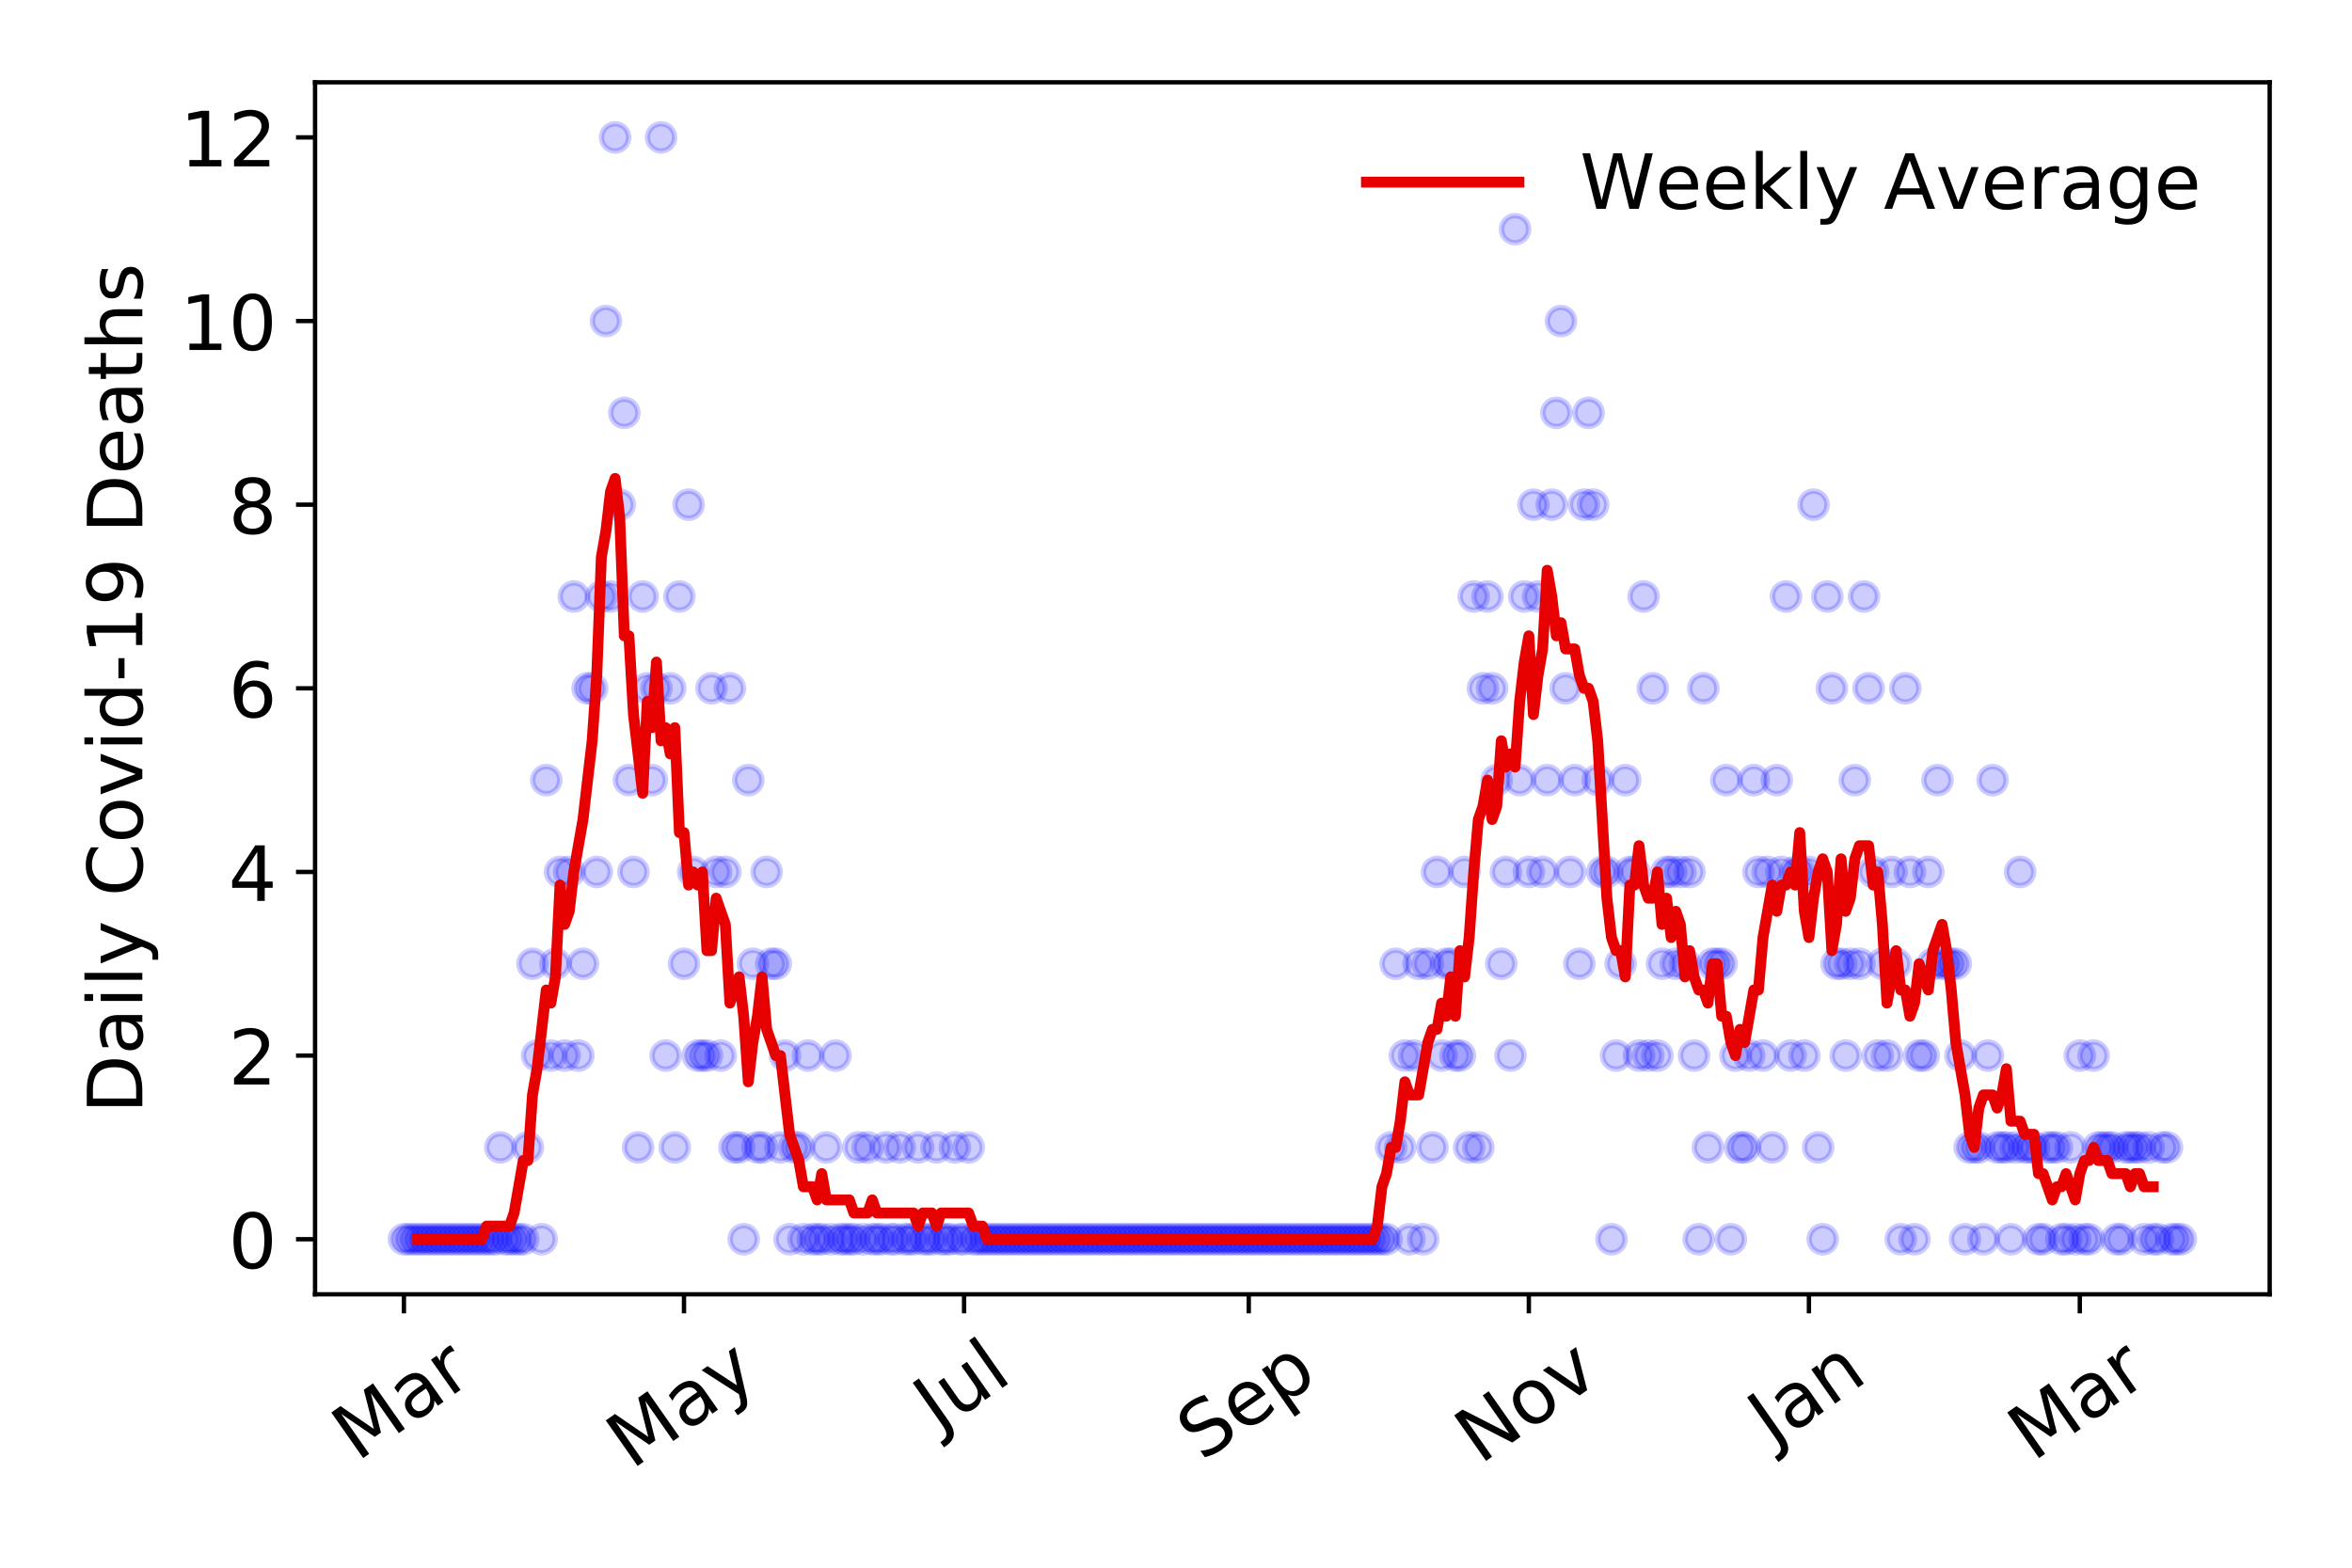 <?xml version="1.0" encoding="utf-8" standalone="no"?>
<!DOCTYPE svg PUBLIC "-//W3C//DTD SVG 1.1//EN"
  "http://www.w3.org/Graphics/SVG/1.1/DTD/svg11.dtd">
<!-- Created with matplotlib (https://matplotlib.org/) -->
<svg height="288pt" version="1.1" viewBox="0 0 432 288" width="432pt" xmlns="http://www.w3.org/2000/svg" xmlns:xlink="http://www.w3.org/1999/xlink">
 <defs>
  <style type="text/css">
*{stroke-linecap:butt;stroke-linejoin:round;}
  </style>
 </defs>
 <g id="figure_1">
  <g id="patch_1">
   <path d="M 0 288 
L 432 288 
L 432 0 
L 0 0 
z
" style="fill:#ffffff;"/>
  </g>
  <g id="axes_1">
   <g id="patch_2">
    <path d="M 57.87 237.778 
L 416.88 237.778 
L 416.88 15.12 
L 57.87 15.12 
z
" style="fill:#ffffff;"/>
   </g>
   <g id="matplotlib.axis_1">
    <g id="xtick_1">
     <g id="line2d_1">
      <defs>
       <path d="M 0 0 
L 0 3.5 
" id="mac54b38eed" style="stroke:#000000;stroke-width:0.8;"/>
      </defs>
      <g>
       <use style="stroke:#000000;stroke-width:0.8;" x="74.189" xlink:href="#mac54b38eed" y="237.778"/>
      </g>
     </g>
     <g id="text_1">
      <!-- Mar -->
      <defs>
       <path d="M 9.812 72.906 
L 24.516 72.906 
L 43.109 23.297 
L 61.812 72.906 
L 76.516 72.906 
L 76.516 0 
L 66.891 0 
L 66.891 64.016 
L 48.094 14.016 
L 38.188 14.016 
L 19.391 64.016 
L 19.391 0 
L 9.812 0 
z
" id="DejaVuSans-77"/>
       <path d="M 34.281 27.484 
Q 23.391 27.484 19.188 25 
Q 14.984 22.516 14.984 16.5 
Q 14.984 11.719 18.141 8.906 
Q 21.297 6.109 26.703 6.109 
Q 34.188 6.109 38.703 11.406 
Q 43.219 16.703 43.219 25.484 
L 43.219 27.484 
z
M 52.203 31.203 
L 52.203 0 
L 43.219 0 
L 43.219 8.297 
Q 40.141 3.328 35.547 0.953 
Q 30.953 -1.422 24.312 -1.422 
Q 15.922 -1.422 10.953 3.297 
Q 6 8.016 6 15.922 
Q 6 25.141 12.172 29.828 
Q 18.359 34.516 30.609 34.516 
L 43.219 34.516 
L 43.219 35.406 
Q 43.219 41.609 39.141 45 
Q 35.062 48.391 27.688 48.391 
Q 23 48.391 18.547 47.266 
Q 14.109 46.141 10.016 43.891 
L 10.016 52.203 
Q 14.938 54.109 19.578 55.047 
Q 24.219 56 28.609 56 
Q 40.484 56 46.344 49.844 
Q 52.203 43.703 52.203 31.203 
z
" id="DejaVuSans-97"/>
       <path d="M 41.109 46.297 
Q 39.594 47.172 37.812 47.578 
Q 36.031 48 33.891 48 
Q 26.266 48 22.188 43.047 
Q 18.109 38.094 18.109 28.812 
L 18.109 0 
L 9.078 0 
L 9.078 54.688 
L 18.109 54.688 
L 18.109 46.188 
Q 20.953 51.172 25.484 53.578 
Q 30.031 56 36.531 56 
Q 37.453 56 38.578 55.875 
Q 39.703 55.766 41.062 55.516 
z
" id="DejaVuSans-114"/>
      </defs>
      <g transform="translate(65.586 268.643)rotate(-35)scale(0.14 -0.14)">
       <use xlink:href="#DejaVuSans-77"/>
       <use x="86.279" xlink:href="#DejaVuSans-97"/>
       <use x="147.559" xlink:href="#DejaVuSans-114"/>
      </g>
     </g>
    </g>
    <g id="xtick_2">
     <g id="line2d_2">
      <g>
       <use style="stroke:#000000;stroke-width:0.8;" x="125.632" xlink:href="#mac54b38eed" y="237.778"/>
      </g>
     </g>
     <g id="text_2">
      <!-- May -->
      <defs>
       <path d="M 32.172 -5.078 
Q 28.375 -14.844 24.75 -17.812 
Q 21.141 -20.797 15.094 -20.797 
L 7.906 -20.797 
L 7.906 -13.281 
L 13.188 -13.281 
Q 16.891 -13.281 18.938 -11.516 
Q 21 -9.766 23.484 -3.219 
L 25.094 0.875 
L 2.984 54.688 
L 12.5 54.688 
L 29.594 11.922 
L 46.688 54.688 
L 56.203 54.688 
z
" id="DejaVuSans-121"/>
      </defs>
      <g transform="translate(115.993 270.094)rotate(-35)scale(0.14 -0.14)">
       <use xlink:href="#DejaVuSans-77"/>
       <use x="86.279" xlink:href="#DejaVuSans-97"/>
       <use x="147.559" xlink:href="#DejaVuSans-121"/>
      </g>
     </g>
    </g>
    <g id="xtick_3">
     <g id="line2d_3">
      <g>
       <use style="stroke:#000000;stroke-width:0.8;" x="177.076" xlink:href="#mac54b38eed" y="237.778"/>
      </g>
     </g>
     <g id="text_3">
      <!-- Jul -->
      <defs>
       <path d="M 9.812 72.906 
L 19.672 72.906 
L 19.672 5.078 
Q 19.672 -8.109 14.672 -14.062 
Q 9.672 -20.016 -1.422 -20.016 
L -5.172 -20.016 
L -5.172 -11.719 
L -2.094 -11.719 
Q 4.438 -11.719 7.125 -8.047 
Q 9.812 -4.391 9.812 5.078 
z
" id="DejaVuSans-74"/>
       <path d="M 8.5 21.578 
L 8.5 54.688 
L 17.484 54.688 
L 17.484 21.922 
Q 17.484 14.156 20.5 10.266 
Q 23.531 6.391 29.594 6.391 
Q 36.859 6.391 41.078 11.031 
Q 45.312 15.672 45.312 23.688 
L 45.312 54.688 
L 54.297 54.688 
L 54.297 0 
L 45.312 0 
L 45.312 8.406 
Q 42.047 3.422 37.719 1 
Q 33.406 -1.422 27.688 -1.422 
Q 18.266 -1.422 13.375 4.438 
Q 8.5 10.297 8.5 21.578 
z
M 31.109 56 
z
" id="DejaVuSans-117"/>
       <path d="M 9.422 75.984 
L 18.406 75.984 
L 18.406 0 
L 9.422 0 
z
" id="DejaVuSans-108"/>
      </defs>
      <g transform="translate(172.373 263.181)rotate(-35)scale(0.14 -0.14)">
       <use xlink:href="#DejaVuSans-74"/>
       <use x="29.492" xlink:href="#DejaVuSans-117"/>
       <use x="92.871" xlink:href="#DejaVuSans-108"/>
      </g>
     </g>
    </g>
    <g id="xtick_4">
     <g id="line2d_4">
      <g>
       <use style="stroke:#000000;stroke-width:0.8;" x="229.363" xlink:href="#mac54b38eed" y="237.778"/>
      </g>
     </g>
     <g id="text_4">
      <!-- Sep -->
      <defs>
       <path d="M 53.516 70.516 
L 53.516 60.891 
Q 47.906 63.578 42.922 64.891 
Q 37.938 66.219 33.297 66.219 
Q 25.25 66.219 20.875 63.094 
Q 16.5 59.969 16.5 54.203 
Q 16.5 49.359 19.406 46.891 
Q 22.312 44.438 30.422 42.922 
L 36.375 41.703 
Q 47.406 39.594 52.656 34.297 
Q 57.906 29 57.906 20.125 
Q 57.906 9.516 50.797 4.047 
Q 43.703 -1.422 29.984 -1.422 
Q 24.812 -1.422 18.969 -0.25 
Q 13.141 0.922 6.891 3.219 
L 6.891 13.375 
Q 12.891 10.016 18.656 8.297 
Q 24.422 6.594 29.984 6.594 
Q 38.422 6.594 43.016 9.906 
Q 47.609 13.234 47.609 19.391 
Q 47.609 24.75 44.312 27.781 
Q 41.016 30.812 33.5 32.328 
L 27.484 33.5 
Q 16.453 35.688 11.516 40.375 
Q 6.594 45.062 6.594 53.422 
Q 6.594 63.094 13.406 68.656 
Q 20.219 74.219 32.172 74.219 
Q 37.312 74.219 42.625 73.281 
Q 47.953 72.359 53.516 70.516 
z
" id="DejaVuSans-83"/>
       <path d="M 56.203 29.594 
L 56.203 25.203 
L 14.891 25.203 
Q 15.484 15.922 20.484 11.062 
Q 25.484 6.203 34.422 6.203 
Q 39.594 6.203 44.453 7.469 
Q 49.312 8.734 54.109 11.281 
L 54.109 2.781 
Q 49.266 0.734 44.188 -0.344 
Q 39.109 -1.422 33.891 -1.422 
Q 20.797 -1.422 13.156 6.188 
Q 5.516 13.812 5.516 26.812 
Q 5.516 40.234 12.766 48.109 
Q 20.016 56 32.328 56 
Q 43.359 56 49.781 48.891 
Q 56.203 41.797 56.203 29.594 
z
M 47.219 32.234 
Q 47.125 39.594 43.094 43.984 
Q 39.062 48.391 32.422 48.391 
Q 24.906 48.391 20.391 44.141 
Q 15.875 39.891 15.188 32.172 
z
" id="DejaVuSans-101"/>
       <path d="M 18.109 8.203 
L 18.109 -20.797 
L 9.078 -20.797 
L 9.078 54.688 
L 18.109 54.688 
L 18.109 46.391 
Q 20.953 51.266 25.266 53.625 
Q 29.594 56 35.594 56 
Q 45.562 56 51.781 48.094 
Q 58.016 40.188 58.016 27.297 
Q 58.016 14.406 51.781 6.484 
Q 45.562 -1.422 35.594 -1.422 
Q 29.594 -1.422 25.266 0.953 
Q 20.953 3.328 18.109 8.203 
z
M 48.688 27.297 
Q 48.688 37.203 44.609 42.844 
Q 40.531 48.484 33.406 48.484 
Q 26.266 48.484 22.188 42.844 
Q 18.109 37.203 18.109 27.297 
Q 18.109 17.391 22.188 11.75 
Q 26.266 6.109 33.406 6.109 
Q 40.531 6.109 44.609 11.75 
Q 48.688 17.391 48.688 27.297 
z
" id="DejaVuSans-112"/>
      </defs>
      <g transform="translate(220.77 268.629)rotate(-35)scale(0.14 -0.14)">
       <use xlink:href="#DejaVuSans-83"/>
       <use x="63.477" xlink:href="#DejaVuSans-101"/>
       <use x="125" xlink:href="#DejaVuSans-112"/>
      </g>
     </g>
    </g>
    <g id="xtick_5">
     <g id="line2d_5">
      <g>
       <use style="stroke:#000000;stroke-width:0.8;" x="280.807" xlink:href="#mac54b38eed" y="237.778"/>
      </g>
     </g>
     <g id="text_5">
      <!-- Nov -->
      <defs>
       <path d="M 9.812 72.906 
L 23.094 72.906 
L 55.422 11.922 
L 55.422 72.906 
L 64.984 72.906 
L 64.984 0 
L 51.703 0 
L 19.391 60.984 
L 19.391 0 
L 9.812 0 
z
" id="DejaVuSans-78"/>
       <path d="M 30.609 48.391 
Q 23.391 48.391 19.188 42.75 
Q 14.984 37.109 14.984 27.297 
Q 14.984 17.484 19.156 11.844 
Q 23.344 6.203 30.609 6.203 
Q 37.797 6.203 41.984 11.859 
Q 46.188 17.531 46.188 27.297 
Q 46.188 37.016 41.984 42.703 
Q 37.797 48.391 30.609 48.391 
z
M 30.609 56 
Q 42.328 56 49.016 48.375 
Q 55.719 40.766 55.719 27.297 
Q 55.719 13.875 49.016 6.219 
Q 42.328 -1.422 30.609 -1.422 
Q 18.844 -1.422 12.172 6.219 
Q 5.516 13.875 5.516 27.297 
Q 5.516 40.766 12.172 48.375 
Q 18.844 56 30.609 56 
z
" id="DejaVuSans-111"/>
       <path d="M 2.984 54.688 
L 12.5 54.688 
L 29.594 8.797 
L 46.688 54.688 
L 56.203 54.688 
L 35.688 0 
L 23.484 0 
z
" id="DejaVuSans-118"/>
      </defs>
      <g transform="translate(271.831 269.166)rotate(-35)scale(0.14 -0.14)">
       <use xlink:href="#DejaVuSans-78"/>
       <use x="74.805" xlink:href="#DejaVuSans-111"/>
       <use x="135.986" xlink:href="#DejaVuSans-118"/>
      </g>
     </g>
    </g>
    <g id="xtick_6">
     <g id="line2d_6">
      <g>
       <use style="stroke:#000000;stroke-width:0.8;" x="332.251" xlink:href="#mac54b38eed" y="237.778"/>
      </g>
     </g>
     <g id="text_6">
      <!-- Jan -->
      <defs>
       <path d="M 54.891 33.016 
L 54.891 0 
L 45.906 0 
L 45.906 32.719 
Q 45.906 40.484 42.875 44.328 
Q 39.844 48.188 33.797 48.188 
Q 26.516 48.188 22.312 43.547 
Q 18.109 38.922 18.109 30.906 
L 18.109 0 
L 9.078 0 
L 9.078 54.688 
L 18.109 54.688 
L 18.109 46.188 
Q 21.344 51.125 25.703 53.562 
Q 30.078 56 35.797 56 
Q 45.219 56 50.047 50.172 
Q 54.891 44.344 54.891 33.016 
z
" id="DejaVuSans-110"/>
      </defs>
      <g transform="translate(325.627 265.871)rotate(-35)scale(0.14 -0.14)">
       <use xlink:href="#DejaVuSans-74"/>
       <use x="29.492" xlink:href="#DejaVuSans-97"/>
       <use x="90.771" xlink:href="#DejaVuSans-110"/>
      </g>
     </g>
    </g>
    <g id="xtick_7">
     <g id="line2d_7">
      <g>
       <use style="stroke:#000000;stroke-width:0.8;" x="382.008" xlink:href="#mac54b38eed" y="237.778"/>
      </g>
     </g>
     <g id="text_7">
      <!-- Mar -->
      <g transform="translate(373.405 268.643)rotate(-35)scale(0.14 -0.14)">
       <use xlink:href="#DejaVuSans-77"/>
       <use x="86.279" xlink:href="#DejaVuSans-97"/>
       <use x="147.559" xlink:href="#DejaVuSans-114"/>
      </g>
     </g>
    </g>
   </g>
   <g id="matplotlib.axis_2">
    <g id="ytick_1">
     <g id="line2d_8">
      <defs>
       <path d="M 0 0 
L -3.5 0 
" id="ma4799083e8" style="stroke:#000000;stroke-width:0.8;"/>
      </defs>
      <g>
       <use style="stroke:#000000;stroke-width:0.8;" x="57.87" xlink:href="#ma4799083e8" y="227.657"/>
      </g>
     </g>
     <g id="text_8">
      <!-- 0 -->
      <defs>
       <path d="M 31.781 66.406 
Q 24.172 66.406 20.328 58.906 
Q 16.5 51.422 16.5 36.375 
Q 16.5 21.391 20.328 13.891 
Q 24.172 6.391 31.781 6.391 
Q 39.453 6.391 43.281 13.891 
Q 47.125 21.391 47.125 36.375 
Q 47.125 51.422 43.281 58.906 
Q 39.453 66.406 31.781 66.406 
z
M 31.781 74.219 
Q 44.047 74.219 50.516 64.516 
Q 56.984 54.828 56.984 36.375 
Q 56.984 17.969 50.516 8.266 
Q 44.047 -1.422 31.781 -1.422 
Q 19.531 -1.422 13.062 8.266 
Q 6.594 17.969 6.594 36.375 
Q 6.594 54.828 13.062 64.516 
Q 19.531 74.219 31.781 74.219 
z
" id="DejaVuSans-48"/>
      </defs>
      <g transform="translate(41.962 232.976)scale(0.14 -0.14)">
       <use xlink:href="#DejaVuSans-48"/>
      </g>
     </g>
    </g>
    <g id="ytick_2">
     <g id="line2d_9">
      <g>
       <use style="stroke:#000000;stroke-width:0.8;" x="57.87" xlink:href="#ma4799083e8" y="193.921"/>
      </g>
     </g>
     <g id="text_9">
      <!-- 2 -->
      <defs>
       <path d="M 19.188 8.297 
L 53.609 8.297 
L 53.609 0 
L 7.328 0 
L 7.328 8.297 
Q 12.938 14.109 22.625 23.891 
Q 32.328 33.688 34.812 36.531 
Q 39.547 41.844 41.422 45.531 
Q 43.312 49.219 43.312 52.781 
Q 43.312 58.594 39.234 62.25 
Q 35.156 65.922 28.609 65.922 
Q 23.969 65.922 18.812 64.312 
Q 13.672 62.703 7.812 59.422 
L 7.812 69.391 
Q 13.766 71.781 18.938 73 
Q 24.125 74.219 28.422 74.219 
Q 39.75 74.219 46.484 68.547 
Q 53.219 62.891 53.219 53.422 
Q 53.219 48.922 51.531 44.891 
Q 49.859 40.875 45.406 35.406 
Q 44.188 33.984 37.641 27.219 
Q 31.109 20.453 19.188 8.297 
z
" id="DejaVuSans-50"/>
      </defs>
      <g transform="translate(41.962 199.24)scale(0.14 -0.14)">
       <use xlink:href="#DejaVuSans-50"/>
      </g>
     </g>
    </g>
    <g id="ytick_3">
     <g id="line2d_10">
      <g>
       <use style="stroke:#000000;stroke-width:0.8;" x="57.87" xlink:href="#ma4799083e8" y="160.185"/>
      </g>
     </g>
     <g id="text_10">
      <!-- 4 -->
      <defs>
       <path d="M 37.797 64.312 
L 12.891 25.391 
L 37.797 25.391 
z
M 35.203 72.906 
L 47.609 72.906 
L 47.609 25.391 
L 58.016 25.391 
L 58.016 17.188 
L 47.609 17.188 
L 47.609 0 
L 37.797 0 
L 37.797 17.188 
L 4.891 17.188 
L 4.891 26.703 
z
" id="DejaVuSans-52"/>
      </defs>
      <g transform="translate(41.962 165.504)scale(0.14 -0.14)">
       <use xlink:href="#DejaVuSans-52"/>
      </g>
     </g>
    </g>
    <g id="ytick_4">
     <g id="line2d_11">
      <g>
       <use style="stroke:#000000;stroke-width:0.8;" x="57.87" xlink:href="#ma4799083e8" y="126.449"/>
      </g>
     </g>
     <g id="text_11">
      <!-- 6 -->
      <defs>
       <path d="M 33.016 40.375 
Q 26.375 40.375 22.484 35.828 
Q 18.609 31.297 18.609 23.391 
Q 18.609 15.531 22.484 10.953 
Q 26.375 6.391 33.016 6.391 
Q 39.656 6.391 43.531 10.953 
Q 47.406 15.531 47.406 23.391 
Q 47.406 31.297 43.531 35.828 
Q 39.656 40.375 33.016 40.375 
z
M 52.594 71.297 
L 52.594 62.312 
Q 48.875 64.062 45.094 64.984 
Q 41.312 65.922 37.594 65.922 
Q 27.828 65.922 22.672 59.328 
Q 17.531 52.734 16.797 39.406 
Q 19.672 43.656 24.016 45.922 
Q 28.375 48.188 33.594 48.188 
Q 44.578 48.188 50.953 41.516 
Q 57.328 34.859 57.328 23.391 
Q 57.328 12.156 50.688 5.359 
Q 44.047 -1.422 33.016 -1.422 
Q 20.359 -1.422 13.672 8.266 
Q 6.984 17.969 6.984 36.375 
Q 6.984 53.656 15.188 63.938 
Q 23.391 74.219 37.203 74.219 
Q 40.922 74.219 44.703 73.484 
Q 48.484 72.75 52.594 71.297 
z
" id="DejaVuSans-54"/>
      </defs>
      <g transform="translate(41.962 131.768)scale(0.14 -0.14)">
       <use xlink:href="#DejaVuSans-54"/>
      </g>
     </g>
    </g>
    <g id="ytick_5">
     <g id="line2d_12">
      <g>
       <use style="stroke:#000000;stroke-width:0.8;" x="57.87" xlink:href="#ma4799083e8" y="92.713"/>
      </g>
     </g>
     <g id="text_12">
      <!-- 8 -->
      <defs>
       <path d="M 31.781 34.625 
Q 24.75 34.625 20.719 30.859 
Q 16.703 27.094 16.703 20.516 
Q 16.703 13.922 20.719 10.156 
Q 24.75 6.391 31.781 6.391 
Q 38.812 6.391 42.859 10.172 
Q 46.922 13.969 46.922 20.516 
Q 46.922 27.094 42.891 30.859 
Q 38.875 34.625 31.781 34.625 
z
M 21.922 38.812 
Q 15.578 40.375 12.031 44.719 
Q 8.5 49.078 8.5 55.328 
Q 8.5 64.062 14.719 69.141 
Q 20.953 74.219 31.781 74.219 
Q 42.672 74.219 48.875 69.141 
Q 55.078 64.062 55.078 55.328 
Q 55.078 49.078 51.531 44.719 
Q 48 40.375 41.703 38.812 
Q 48.828 37.156 52.797 32.312 
Q 56.781 27.484 56.781 20.516 
Q 56.781 9.906 50.312 4.234 
Q 43.844 -1.422 31.781 -1.422 
Q 19.734 -1.422 13.25 4.234 
Q 6.781 9.906 6.781 20.516 
Q 6.781 27.484 10.781 32.312 
Q 14.797 37.156 21.922 38.812 
z
M 18.312 54.391 
Q 18.312 48.734 21.844 45.562 
Q 25.391 42.391 31.781 42.391 
Q 38.141 42.391 41.719 45.562 
Q 45.312 48.734 45.312 54.391 
Q 45.312 60.062 41.719 63.234 
Q 38.141 66.406 31.781 66.406 
Q 25.391 66.406 21.844 63.234 
Q 18.312 60.062 18.312 54.391 
z
" id="DejaVuSans-56"/>
      </defs>
      <g transform="translate(41.962 98.032)scale(0.14 -0.14)">
       <use xlink:href="#DejaVuSans-56"/>
      </g>
     </g>
    </g>
    <g id="ytick_6">
     <g id="line2d_13">
      <g>
       <use style="stroke:#000000;stroke-width:0.8;" x="57.87" xlink:href="#ma4799083e8" y="58.977"/>
      </g>
     </g>
     <g id="text_13">
      <!-- 10 -->
      <defs>
       <path d="M 12.406 8.297 
L 28.516 8.297 
L 28.516 63.922 
L 10.984 60.406 
L 10.984 69.391 
L 28.422 72.906 
L 38.281 72.906 
L 38.281 8.297 
L 54.391 8.297 
L 54.391 0 
L 12.406 0 
z
" id="DejaVuSans-49"/>
      </defs>
      <g transform="translate(33.055 64.296)scale(0.14 -0.14)">
       <use xlink:href="#DejaVuSans-49"/>
       <use x="63.623" xlink:href="#DejaVuSans-48"/>
      </g>
     </g>
    </g>
    <g id="ytick_7">
     <g id="line2d_14">
      <g>
       <use style="stroke:#000000;stroke-width:0.8;" x="57.87" xlink:href="#ma4799083e8" y="25.241"/>
      </g>
     </g>
     <g id="text_14">
      <!-- 12 -->
      <g transform="translate(33.055 30.56)scale(0.14 -0.14)">
       <use xlink:href="#DejaVuSans-49"/>
       <use x="63.623" xlink:href="#DejaVuSans-50"/>
      </g>
     </g>
    </g>
    <g id="text_15">
     <!-- Daily Covid-19 Deaths -->
     <defs>
      <path d="M 19.672 64.797 
L 19.672 8.109 
L 31.594 8.109 
Q 46.688 8.109 53.688 14.938 
Q 60.688 21.781 60.688 36.531 
Q 60.688 51.172 53.688 57.984 
Q 46.688 64.797 31.594 64.797 
z
M 9.812 72.906 
L 30.078 72.906 
Q 51.266 72.906 61.172 64.094 
Q 71.094 55.281 71.094 36.531 
Q 71.094 17.672 61.125 8.828 
Q 51.172 0 30.078 0 
L 9.812 0 
z
" id="DejaVuSans-68"/>
      <path d="M 9.422 54.688 
L 18.406 54.688 
L 18.406 0 
L 9.422 0 
z
M 9.422 75.984 
L 18.406 75.984 
L 18.406 64.594 
L 9.422 64.594 
z
" id="DejaVuSans-105"/>
      <path id="DejaVuSans-32"/>
      <path d="M 64.406 67.281 
L 64.406 56.891 
Q 59.422 61.531 53.781 63.812 
Q 48.141 66.109 41.797 66.109 
Q 29.297 66.109 22.656 58.469 
Q 16.016 50.828 16.016 36.375 
Q 16.016 21.969 22.656 14.328 
Q 29.297 6.688 41.797 6.688 
Q 48.141 6.688 53.781 8.984 
Q 59.422 11.281 64.406 15.922 
L 64.406 5.609 
Q 59.234 2.094 53.438 0.328 
Q 47.656 -1.422 41.219 -1.422 
Q 24.656 -1.422 15.125 8.703 
Q 5.609 18.844 5.609 36.375 
Q 5.609 53.953 15.125 64.078 
Q 24.656 74.219 41.219 74.219 
Q 47.75 74.219 53.531 72.484 
Q 59.328 70.75 64.406 67.281 
z
" id="DejaVuSans-67"/>
      <path d="M 45.406 46.391 
L 45.406 75.984 
L 54.391 75.984 
L 54.391 0 
L 45.406 0 
L 45.406 8.203 
Q 42.578 3.328 38.25 0.953 
Q 33.938 -1.422 27.875 -1.422 
Q 17.969 -1.422 11.734 6.484 
Q 5.516 14.406 5.516 27.297 
Q 5.516 40.188 11.734 48.094 
Q 17.969 56 27.875 56 
Q 33.938 56 38.25 53.625 
Q 42.578 51.266 45.406 46.391 
z
M 14.797 27.297 
Q 14.797 17.391 18.875 11.75 
Q 22.953 6.109 30.078 6.109 
Q 37.203 6.109 41.297 11.75 
Q 45.406 17.391 45.406 27.297 
Q 45.406 37.203 41.297 42.844 
Q 37.203 48.484 30.078 48.484 
Q 22.953 48.484 18.875 42.844 
Q 14.797 37.203 14.797 27.297 
z
" id="DejaVuSans-100"/>
      <path d="M 4.891 31.391 
L 31.203 31.391 
L 31.203 23.391 
L 4.891 23.391 
z
" id="DejaVuSans-45"/>
      <path d="M 10.984 1.516 
L 10.984 10.5 
Q 14.703 8.734 18.5 7.812 
Q 22.312 6.891 25.984 6.891 
Q 35.75 6.891 40.891 13.453 
Q 46.047 20.016 46.781 33.406 
Q 43.953 29.203 39.594 26.953 
Q 35.25 24.703 29.984 24.703 
Q 19.047 24.703 12.672 31.312 
Q 6.297 37.938 6.297 49.422 
Q 6.297 60.641 12.938 67.422 
Q 19.578 74.219 30.609 74.219 
Q 43.266 74.219 49.922 64.516 
Q 56.594 54.828 56.594 36.375 
Q 56.594 19.141 48.406 8.859 
Q 40.234 -1.422 26.422 -1.422 
Q 22.703 -1.422 18.891 -0.688 
Q 15.094 0.047 10.984 1.516 
z
M 30.609 32.422 
Q 37.25 32.422 41.125 36.953 
Q 45.016 41.5 45.016 49.422 
Q 45.016 57.281 41.125 61.844 
Q 37.25 66.406 30.609 66.406 
Q 23.969 66.406 20.094 61.844 
Q 16.219 57.281 16.219 49.422 
Q 16.219 41.5 20.094 36.953 
Q 23.969 32.422 30.609 32.422 
z
" id="DejaVuSans-57"/>
      <path d="M 18.312 70.219 
L 18.312 54.688 
L 36.812 54.688 
L 36.812 47.703 
L 18.312 47.703 
L 18.312 18.016 
Q 18.312 11.328 20.141 9.422 
Q 21.969 7.516 27.594 7.516 
L 36.812 7.516 
L 36.812 0 
L 27.594 0 
Q 17.188 0 13.234 3.875 
Q 9.281 7.766 9.281 18.016 
L 9.281 47.703 
L 2.688 47.703 
L 2.688 54.688 
L 9.281 54.688 
L 9.281 70.219 
z
" id="DejaVuSans-116"/>
      <path d="M 54.891 33.016 
L 54.891 0 
L 45.906 0 
L 45.906 32.719 
Q 45.906 40.484 42.875 44.328 
Q 39.844 48.188 33.797 48.188 
Q 26.516 48.188 22.312 43.547 
Q 18.109 38.922 18.109 30.906 
L 18.109 0 
L 9.078 0 
L 9.078 75.984 
L 18.109 75.984 
L 18.109 46.188 
Q 21.344 51.125 25.703 53.562 
Q 30.078 56 35.797 56 
Q 45.219 56 50.047 50.172 
Q 54.891 44.344 54.891 33.016 
z
" id="DejaVuSans-104"/>
      <path d="M 44.281 53.078 
L 44.281 44.578 
Q 40.484 46.531 36.375 47.5 
Q 32.281 48.484 27.875 48.484 
Q 21.188 48.484 17.844 46.438 
Q 14.5 44.391 14.5 40.281 
Q 14.5 37.156 16.891 35.375 
Q 19.281 33.594 26.516 31.984 
L 29.594 31.297 
Q 39.156 29.25 43.188 25.516 
Q 47.219 21.781 47.219 15.094 
Q 47.219 7.469 41.188 3.016 
Q 35.156 -1.422 24.609 -1.422 
Q 20.219 -1.422 15.453 -0.562 
Q 10.688 0.297 5.422 2 
L 5.422 11.281 
Q 10.406 8.688 15.234 7.391 
Q 20.062 6.109 24.812 6.109 
Q 31.156 6.109 34.562 8.281 
Q 37.984 10.453 37.984 14.406 
Q 37.984 18.062 35.516 20.016 
Q 33.062 21.969 24.703 23.781 
L 21.578 24.516 
Q 13.234 26.266 9.516 29.906 
Q 5.812 33.547 5.812 39.891 
Q 5.812 47.609 11.281 51.797 
Q 16.75 56 26.812 56 
Q 31.781 56 36.172 55.266 
Q 40.578 54.547 44.281 53.078 
z
" id="DejaVuSans-115"/>
     </defs>
     <g transform="translate(26.143 204.56)rotate(-90)scale(0.14 -0.14)">
      <use xlink:href="#DejaVuSans-68"/>
      <use x="77.002" xlink:href="#DejaVuSans-97"/>
      <use x="138.281" xlink:href="#DejaVuSans-105"/>
      <use x="166.064" xlink:href="#DejaVuSans-108"/>
      <use x="193.848" xlink:href="#DejaVuSans-121"/>
      <use x="253.027" xlink:href="#DejaVuSans-32"/>
      <use x="284.814" xlink:href="#DejaVuSans-67"/>
      <use x="354.639" xlink:href="#DejaVuSans-111"/>
      <use x="415.82" xlink:href="#DejaVuSans-118"/>
      <use x="475" xlink:href="#DejaVuSans-105"/>
      <use x="502.783" xlink:href="#DejaVuSans-100"/>
      <use x="566.26" xlink:href="#DejaVuSans-45"/>
      <use x="602.344" xlink:href="#DejaVuSans-49"/>
      <use x="665.967" xlink:href="#DejaVuSans-57"/>
      <use x="729.59" xlink:href="#DejaVuSans-32"/>
      <use x="761.377" xlink:href="#DejaVuSans-68"/>
      <use x="838.379" xlink:href="#DejaVuSans-101"/>
      <use x="899.902" xlink:href="#DejaVuSans-97"/>
      <use x="961.182" xlink:href="#DejaVuSans-116"/>
      <use x="1000.391" xlink:href="#DejaVuSans-104"/>
      <use x="1063.77" xlink:href="#DejaVuSans-115"/>
     </g>
    </g>
   </g>
   <g id="line2d_15">
    <defs>
     <path d="M 0 2.5 
C 0.663 2.5 1.299 2.237 1.768 1.768 
C 2.237 1.299 2.5 0.663 2.5 0 
C 2.5 -0.663 2.237 -1.299 1.768 -1.768 
C 1.299 -2.237 0.663 -2.5 0 -2.5 
C -0.663 -2.5 -1.299 -2.237 -1.768 -1.768 
C -2.237 -1.299 -2.5 -0.663 -2.5 0 
C -2.5 0.663 -2.237 1.299 -1.768 1.768 
C -1.299 2.237 -0.663 2.5 0 2.5 
z
" id="m704c680518" style="stroke:#0000ff;stroke-opacity:0.2;"/>
    </defs>
    <g clip-path="url(#p3229e33980)">
     <use style="fill:#0000ff;fill-opacity:0.2;stroke:#0000ff;stroke-opacity:0.2;" x="74.189" xlink:href="#m704c680518" y="227.657"/>
     <use style="fill:#0000ff;fill-opacity:0.2;stroke:#0000ff;stroke-opacity:0.2;" x="75.032" xlink:href="#m704c680518" y="227.657"/>
     <use style="fill:#0000ff;fill-opacity:0.2;stroke:#0000ff;stroke-opacity:0.2;" x="75.875" xlink:href="#m704c680518" y="227.657"/>
     <use style="fill:#0000ff;fill-opacity:0.2;stroke:#0000ff;stroke-opacity:0.2;" x="76.719" xlink:href="#m704c680518" y="227.657"/>
     <use style="fill:#0000ff;fill-opacity:0.2;stroke:#0000ff;stroke-opacity:0.2;" x="77.562" xlink:href="#m704c680518" y="227.657"/>
     <use style="fill:#0000ff;fill-opacity:0.2;stroke:#0000ff;stroke-opacity:0.2;" x="78.405" xlink:href="#m704c680518" y="227.657"/>
     <use style="fill:#0000ff;fill-opacity:0.2;stroke:#0000ff;stroke-opacity:0.2;" x="79.249" xlink:href="#m704c680518" y="227.657"/>
     <use style="fill:#0000ff;fill-opacity:0.2;stroke:#0000ff;stroke-opacity:0.2;" x="80.092" xlink:href="#m704c680518" y="227.657"/>
     <use style="fill:#0000ff;fill-opacity:0.2;stroke:#0000ff;stroke-opacity:0.2;" x="80.935" xlink:href="#m704c680518" y="227.657"/>
     <use style="fill:#0000ff;fill-opacity:0.2;stroke:#0000ff;stroke-opacity:0.2;" x="81.779" xlink:href="#m704c680518" y="227.657"/>
     <use style="fill:#0000ff;fill-opacity:0.2;stroke:#0000ff;stroke-opacity:0.2;" x="82.622" xlink:href="#m704c680518" y="227.657"/>
     <use style="fill:#0000ff;fill-opacity:0.2;stroke:#0000ff;stroke-opacity:0.2;" x="83.465" xlink:href="#m704c680518" y="227.657"/>
     <use style="fill:#0000ff;fill-opacity:0.2;stroke:#0000ff;stroke-opacity:0.2;" x="84.309" xlink:href="#m704c680518" y="227.657"/>
     <use style="fill:#0000ff;fill-opacity:0.2;stroke:#0000ff;stroke-opacity:0.2;" x="85.152" xlink:href="#m704c680518" y="227.657"/>
     <use style="fill:#0000ff;fill-opacity:0.2;stroke:#0000ff;stroke-opacity:0.2;" x="85.995" xlink:href="#m704c680518" y="227.657"/>
     <use style="fill:#0000ff;fill-opacity:0.2;stroke:#0000ff;stroke-opacity:0.2;" x="86.839" xlink:href="#m704c680518" y="227.657"/>
     <use style="fill:#0000ff;fill-opacity:0.2;stroke:#0000ff;stroke-opacity:0.2;" x="87.682" xlink:href="#m704c680518" y="227.657"/>
     <use style="fill:#0000ff;fill-opacity:0.2;stroke:#0000ff;stroke-opacity:0.2;" x="88.525" xlink:href="#m704c680518" y="227.657"/>
     <use style="fill:#0000ff;fill-opacity:0.2;stroke:#0000ff;stroke-opacity:0.2;" x="89.369" xlink:href="#m704c680518" y="227.657"/>
     <use style="fill:#0000ff;fill-opacity:0.2;stroke:#0000ff;stroke-opacity:0.2;" x="90.212" xlink:href="#m704c680518" y="227.657"/>
     <use style="fill:#0000ff;fill-opacity:0.2;stroke:#0000ff;stroke-opacity:0.2;" x="91.055" xlink:href="#m704c680518" y="227.657"/>
     <use style="fill:#0000ff;fill-opacity:0.2;stroke:#0000ff;stroke-opacity:0.2;" x="91.899" xlink:href="#m704c680518" y="210.789"/>
     <use style="fill:#0000ff;fill-opacity:0.2;stroke:#0000ff;stroke-opacity:0.2;" x="92.742" xlink:href="#m704c680518" y="227.657"/>
     <use style="fill:#0000ff;fill-opacity:0.2;stroke:#0000ff;stroke-opacity:0.2;" x="93.585" xlink:href="#m704c680518" y="227.657"/>
     <use style="fill:#0000ff;fill-opacity:0.2;stroke:#0000ff;stroke-opacity:0.2;" x="94.429" xlink:href="#m704c680518" y="227.657"/>
     <use style="fill:#0000ff;fill-opacity:0.2;stroke:#0000ff;stroke-opacity:0.2;" x="95.272" xlink:href="#m704c680518" y="227.657"/>
     <use style="fill:#0000ff;fill-opacity:0.2;stroke:#0000ff;stroke-opacity:0.2;" x="96.115" xlink:href="#m704c680518" y="227.657"/>
     <use style="fill:#0000ff;fill-opacity:0.2;stroke:#0000ff;stroke-opacity:0.2;" x="96.959" xlink:href="#m704c680518" y="210.789"/>
     <use style="fill:#0000ff;fill-opacity:0.2;stroke:#0000ff;stroke-opacity:0.2;" x="97.802" xlink:href="#m704c680518" y="177.053"/>
     <use style="fill:#0000ff;fill-opacity:0.2;stroke:#0000ff;stroke-opacity:0.2;" x="98.646" xlink:href="#m704c680518" y="193.921"/>
     <use style="fill:#0000ff;fill-opacity:0.2;stroke:#0000ff;stroke-opacity:0.2;" x="99.489" xlink:href="#m704c680518" y="227.657"/>
     <use style="fill:#0000ff;fill-opacity:0.2;stroke:#0000ff;stroke-opacity:0.2;" x="100.332" xlink:href="#m704c680518" y="143.317"/>
     <use style="fill:#0000ff;fill-opacity:0.2;stroke:#0000ff;stroke-opacity:0.2;" x="101.176" xlink:href="#m704c680518" y="193.921"/>
     <use style="fill:#0000ff;fill-opacity:0.2;stroke:#0000ff;stroke-opacity:0.2;" x="102.019" xlink:href="#m704c680518" y="177.053"/>
     <use style="fill:#0000ff;fill-opacity:0.2;stroke:#0000ff;stroke-opacity:0.2;" x="102.862" xlink:href="#m704c680518" y="160.185"/>
     <use style="fill:#0000ff;fill-opacity:0.2;stroke:#0000ff;stroke-opacity:0.2;" x="103.706" xlink:href="#m704c680518" y="193.921"/>
     <use style="fill:#0000ff;fill-opacity:0.2;stroke:#0000ff;stroke-opacity:0.2;" x="104.549" xlink:href="#m704c680518" y="160.185"/>
     <use style="fill:#0000ff;fill-opacity:0.2;stroke:#0000ff;stroke-opacity:0.2;" x="105.392" xlink:href="#m704c680518" y="109.581"/>
     <use style="fill:#0000ff;fill-opacity:0.2;stroke:#0000ff;stroke-opacity:0.2;" x="106.236" xlink:href="#m704c680518" y="193.921"/>
     <use style="fill:#0000ff;fill-opacity:0.2;stroke:#0000ff;stroke-opacity:0.2;" x="107.079" xlink:href="#m704c680518" y="177.053"/>
     <use style="fill:#0000ff;fill-opacity:0.2;stroke:#0000ff;stroke-opacity:0.2;" x="107.922" xlink:href="#m704c680518" y="126.449"/>
     <use style="fill:#0000ff;fill-opacity:0.2;stroke:#0000ff;stroke-opacity:0.2;" x="108.766" xlink:href="#m704c680518" y="126.449"/>
     <use style="fill:#0000ff;fill-opacity:0.2;stroke:#0000ff;stroke-opacity:0.2;" x="109.609" xlink:href="#m704c680518" y="160.185"/>
     <use style="fill:#0000ff;fill-opacity:0.2;stroke:#0000ff;stroke-opacity:0.2;" x="110.452" xlink:href="#m704c680518" y="109.581"/>
     <use style="fill:#0000ff;fill-opacity:0.2;stroke:#0000ff;stroke-opacity:0.2;" x="111.296" xlink:href="#m704c680518" y="58.977"/>
     <use style="fill:#0000ff;fill-opacity:0.2;stroke:#0000ff;stroke-opacity:0.2;" x="112.139" xlink:href="#m704c680518" y="109.581"/>
     <use style="fill:#0000ff;fill-opacity:0.2;stroke:#0000ff;stroke-opacity:0.2;" x="112.982" xlink:href="#m704c680518" y="25.241"/>
     <use style="fill:#0000ff;fill-opacity:0.2;stroke:#0000ff;stroke-opacity:0.2;" x="113.826" xlink:href="#m704c680518" y="92.713"/>
     <use style="fill:#0000ff;fill-opacity:0.2;stroke:#0000ff;stroke-opacity:0.2;" x="114.669" xlink:href="#m704c680518" y="75.845"/>
     <use style="fill:#0000ff;fill-opacity:0.2;stroke:#0000ff;stroke-opacity:0.2;" x="115.512" xlink:href="#m704c680518" y="143.317"/>
     <use style="fill:#0000ff;fill-opacity:0.2;stroke:#0000ff;stroke-opacity:0.2;" x="116.356" xlink:href="#m704c680518" y="160.185"/>
     <use style="fill:#0000ff;fill-opacity:0.2;stroke:#0000ff;stroke-opacity:0.2;" x="117.199" xlink:href="#m704c680518" y="210.789"/>
     <use style="fill:#0000ff;fill-opacity:0.2;stroke:#0000ff;stroke-opacity:0.2;" x="118.042" xlink:href="#m704c680518" y="109.581"/>
     <use style="fill:#0000ff;fill-opacity:0.2;stroke:#0000ff;stroke-opacity:0.2;" x="118.886" xlink:href="#m704c680518" y="126.449"/>
     <use style="fill:#0000ff;fill-opacity:0.2;stroke:#0000ff;stroke-opacity:0.2;" x="119.729" xlink:href="#m704c680518" y="143.317"/>
     <use style="fill:#0000ff;fill-opacity:0.2;stroke:#0000ff;stroke-opacity:0.2;" x="120.572" xlink:href="#m704c680518" y="126.449"/>
     <use style="fill:#0000ff;fill-opacity:0.2;stroke:#0000ff;stroke-opacity:0.2;" x="121.416" xlink:href="#m704c680518" y="25.241"/>
     <use style="fill:#0000ff;fill-opacity:0.2;stroke:#0000ff;stroke-opacity:0.2;" x="122.259" xlink:href="#m704c680518" y="193.921"/>
     <use style="fill:#0000ff;fill-opacity:0.2;stroke:#0000ff;stroke-opacity:0.2;" x="123.102" xlink:href="#m704c680518" y="126.449"/>
     <use style="fill:#0000ff;fill-opacity:0.2;stroke:#0000ff;stroke-opacity:0.2;" x="123.946" xlink:href="#m704c680518" y="210.789"/>
     <use style="fill:#0000ff;fill-opacity:0.2;stroke:#0000ff;stroke-opacity:0.2;" x="124.789" xlink:href="#m704c680518" y="109.581"/>
     <use style="fill:#0000ff;fill-opacity:0.2;stroke:#0000ff;stroke-opacity:0.2;" x="125.632" xlink:href="#m704c680518" y="177.053"/>
     <use style="fill:#0000ff;fill-opacity:0.2;stroke:#0000ff;stroke-opacity:0.2;" x="126.476" xlink:href="#m704c680518" y="92.713"/>
     <use style="fill:#0000ff;fill-opacity:0.2;stroke:#0000ff;stroke-opacity:0.2;" x="127.319" xlink:href="#m704c680518" y="160.185"/>
     <use style="fill:#0000ff;fill-opacity:0.2;stroke:#0000ff;stroke-opacity:0.2;" x="128.162" xlink:href="#m704c680518" y="193.921"/>
     <use style="fill:#0000ff;fill-opacity:0.2;stroke:#0000ff;stroke-opacity:0.2;" x="129.006" xlink:href="#m704c680518" y="193.921"/>
     <use style="fill:#0000ff;fill-opacity:0.2;stroke:#0000ff;stroke-opacity:0.2;" x="129.849" xlink:href="#m704c680518" y="193.921"/>
     <use style="fill:#0000ff;fill-opacity:0.2;stroke:#0000ff;stroke-opacity:0.2;" x="130.692" xlink:href="#m704c680518" y="126.449"/>
     <use style="fill:#0000ff;fill-opacity:0.2;stroke:#0000ff;stroke-opacity:0.2;" x="131.536" xlink:href="#m704c680518" y="160.185"/>
     <use style="fill:#0000ff;fill-opacity:0.2;stroke:#0000ff;stroke-opacity:0.2;" x="132.379" xlink:href="#m704c680518" y="193.921"/>
     <use style="fill:#0000ff;fill-opacity:0.2;stroke:#0000ff;stroke-opacity:0.2;" x="133.222" xlink:href="#m704c680518" y="160.185"/>
     <use style="fill:#0000ff;fill-opacity:0.2;stroke:#0000ff;stroke-opacity:0.2;" x="134.066" xlink:href="#m704c680518" y="126.449"/>
     <use style="fill:#0000ff;fill-opacity:0.2;stroke:#0000ff;stroke-opacity:0.2;" x="134.909" xlink:href="#m704c680518" y="210.789"/>
     <use style="fill:#0000ff;fill-opacity:0.2;stroke:#0000ff;stroke-opacity:0.2;" x="135.752" xlink:href="#m704c680518" y="210.789"/>
     <use style="fill:#0000ff;fill-opacity:0.2;stroke:#0000ff;stroke-opacity:0.2;" x="136.596" xlink:href="#m704c680518" y="227.657"/>
     <use style="fill:#0000ff;fill-opacity:0.2;stroke:#0000ff;stroke-opacity:0.2;" x="137.439" xlink:href="#m704c680518" y="143.317"/>
     <use style="fill:#0000ff;fill-opacity:0.2;stroke:#0000ff;stroke-opacity:0.2;" x="138.283" xlink:href="#m704c680518" y="177.053"/>
     <use style="fill:#0000ff;fill-opacity:0.2;stroke:#0000ff;stroke-opacity:0.2;" x="139.126" xlink:href="#m704c680518" y="210.789"/>
     <use style="fill:#0000ff;fill-opacity:0.2;stroke:#0000ff;stroke-opacity:0.2;" x="139.969" xlink:href="#m704c680518" y="210.789"/>
     <use style="fill:#0000ff;fill-opacity:0.2;stroke:#0000ff;stroke-opacity:0.2;" x="140.813" xlink:href="#m704c680518" y="160.185"/>
     <use style="fill:#0000ff;fill-opacity:0.2;stroke:#0000ff;stroke-opacity:0.2;" x="141.656" xlink:href="#m704c680518" y="177.053"/>
     <use style="fill:#0000ff;fill-opacity:0.2;stroke:#0000ff;stroke-opacity:0.2;" x="142.499" xlink:href="#m704c680518" y="177.053"/>
     <use style="fill:#0000ff;fill-opacity:0.2;stroke:#0000ff;stroke-opacity:0.2;" x="143.343" xlink:href="#m704c680518" y="210.789"/>
     <use style="fill:#0000ff;fill-opacity:0.2;stroke:#0000ff;stroke-opacity:0.2;" x="144.186" xlink:href="#m704c680518" y="193.921"/>
     <use style="fill:#0000ff;fill-opacity:0.2;stroke:#0000ff;stroke-opacity:0.2;" x="145.029" xlink:href="#m704c680518" y="227.657"/>
     <use style="fill:#0000ff;fill-opacity:0.2;stroke:#0000ff;stroke-opacity:0.2;" x="145.873" xlink:href="#m704c680518" y="210.789"/>
     <use style="fill:#0000ff;fill-opacity:0.2;stroke:#0000ff;stroke-opacity:0.2;" x="146.716" xlink:href="#m704c680518" y="210.789"/>
     <use style="fill:#0000ff;fill-opacity:0.2;stroke:#0000ff;stroke-opacity:0.2;" x="147.559" xlink:href="#m704c680518" y="227.657"/>
     <use style="fill:#0000ff;fill-opacity:0.2;stroke:#0000ff;stroke-opacity:0.2;" x="148.403" xlink:href="#m704c680518" y="193.921"/>
     <use style="fill:#0000ff;fill-opacity:0.2;stroke:#0000ff;stroke-opacity:0.2;" x="149.246" xlink:href="#m704c680518" y="227.657"/>
     <use style="fill:#0000ff;fill-opacity:0.2;stroke:#0000ff;stroke-opacity:0.2;" x="150.089" xlink:href="#m704c680518" y="227.657"/>
     <use style="fill:#0000ff;fill-opacity:0.2;stroke:#0000ff;stroke-opacity:0.2;" x="150.933" xlink:href="#m704c680518" y="227.657"/>
     <use style="fill:#0000ff;fill-opacity:0.2;stroke:#0000ff;stroke-opacity:0.2;" x="151.776" xlink:href="#m704c680518" y="210.789"/>
     <use style="fill:#0000ff;fill-opacity:0.2;stroke:#0000ff;stroke-opacity:0.2;" x="152.619" xlink:href="#m704c680518" y="227.657"/>
     <use style="fill:#0000ff;fill-opacity:0.2;stroke:#0000ff;stroke-opacity:0.2;" x="153.463" xlink:href="#m704c680518" y="193.921"/>
     <use style="fill:#0000ff;fill-opacity:0.2;stroke:#0000ff;stroke-opacity:0.2;" x="154.306" xlink:href="#m704c680518" y="227.657"/>
     <use style="fill:#0000ff;fill-opacity:0.2;stroke:#0000ff;stroke-opacity:0.2;" x="155.149" xlink:href="#m704c680518" y="227.657"/>
     <use style="fill:#0000ff;fill-opacity:0.2;stroke:#0000ff;stroke-opacity:0.2;" x="155.993" xlink:href="#m704c680518" y="227.657"/>
     <use style="fill:#0000ff;fill-opacity:0.2;stroke:#0000ff;stroke-opacity:0.2;" x="156.836" xlink:href="#m704c680518" y="227.657"/>
     <use style="fill:#0000ff;fill-opacity:0.2;stroke:#0000ff;stroke-opacity:0.2;" x="157.679" xlink:href="#m704c680518" y="210.789"/>
     <use style="fill:#0000ff;fill-opacity:0.2;stroke:#0000ff;stroke-opacity:0.2;" x="158.523" xlink:href="#m704c680518" y="227.657"/>
     <use style="fill:#0000ff;fill-opacity:0.2;stroke:#0000ff;stroke-opacity:0.2;" x="159.366" xlink:href="#m704c680518" y="210.789"/>
     <use style="fill:#0000ff;fill-opacity:0.2;stroke:#0000ff;stroke-opacity:0.2;" x="160.209" xlink:href="#m704c680518" y="227.657"/>
     <use style="fill:#0000ff;fill-opacity:0.2;stroke:#0000ff;stroke-opacity:0.2;" x="161.053" xlink:href="#m704c680518" y="227.657"/>
     <use style="fill:#0000ff;fill-opacity:0.2;stroke:#0000ff;stroke-opacity:0.2;" x="161.896" xlink:href="#m704c680518" y="227.657"/>
     <use style="fill:#0000ff;fill-opacity:0.2;stroke:#0000ff;stroke-opacity:0.2;" x="162.739" xlink:href="#m704c680518" y="210.789"/>
     <use style="fill:#0000ff;fill-opacity:0.2;stroke:#0000ff;stroke-opacity:0.2;" x="163.583" xlink:href="#m704c680518" y="227.657"/>
     <use style="fill:#0000ff;fill-opacity:0.2;stroke:#0000ff;stroke-opacity:0.2;" x="164.426" xlink:href="#m704c680518" y="227.657"/>
     <use style="fill:#0000ff;fill-opacity:0.2;stroke:#0000ff;stroke-opacity:0.2;" x="165.269" xlink:href="#m704c680518" y="210.789"/>
     <use style="fill:#0000ff;fill-opacity:0.2;stroke:#0000ff;stroke-opacity:0.2;" x="166.113" xlink:href="#m704c680518" y="227.657"/>
     <use style="fill:#0000ff;fill-opacity:0.2;stroke:#0000ff;stroke-opacity:0.2;" x="166.956" xlink:href="#m704c680518" y="227.657"/>
     <use style="fill:#0000ff;fill-opacity:0.2;stroke:#0000ff;stroke-opacity:0.2;" x="167.799" xlink:href="#m704c680518" y="227.657"/>
     <use style="fill:#0000ff;fill-opacity:0.2;stroke:#0000ff;stroke-opacity:0.2;" x="168.643" xlink:href="#m704c680518" y="210.789"/>
     <use style="fill:#0000ff;fill-opacity:0.2;stroke:#0000ff;stroke-opacity:0.2;" x="169.486" xlink:href="#m704c680518" y="227.657"/>
     <use style="fill:#0000ff;fill-opacity:0.2;stroke:#0000ff;stroke-opacity:0.2;" x="170.329" xlink:href="#m704c680518" y="227.657"/>
     <use style="fill:#0000ff;fill-opacity:0.2;stroke:#0000ff;stroke-opacity:0.2;" x="171.173" xlink:href="#m704c680518" y="227.657"/>
     <use style="fill:#0000ff;fill-opacity:0.2;stroke:#0000ff;stroke-opacity:0.2;" x="172.016" xlink:href="#m704c680518" y="210.789"/>
     <use style="fill:#0000ff;fill-opacity:0.2;stroke:#0000ff;stroke-opacity:0.2;" x="172.859" xlink:href="#m704c680518" y="227.657"/>
     <use style="fill:#0000ff;fill-opacity:0.2;stroke:#0000ff;stroke-opacity:0.2;" x="173.703" xlink:href="#m704c680518" y="227.657"/>
     <use style="fill:#0000ff;fill-opacity:0.2;stroke:#0000ff;stroke-opacity:0.2;" x="174.546" xlink:href="#m704c680518" y="227.657"/>
     <use style="fill:#0000ff;fill-opacity:0.2;stroke:#0000ff;stroke-opacity:0.2;" x="175.389" xlink:href="#m704c680518" y="210.789"/>
     <use style="fill:#0000ff;fill-opacity:0.2;stroke:#0000ff;stroke-opacity:0.2;" x="176.233" xlink:href="#m704c680518" y="227.657"/>
     <use style="fill:#0000ff;fill-opacity:0.2;stroke:#0000ff;stroke-opacity:0.2;" x="177.076" xlink:href="#m704c680518" y="227.657"/>
     <use style="fill:#0000ff;fill-opacity:0.2;stroke:#0000ff;stroke-opacity:0.2;" x="177.92" xlink:href="#m704c680518" y="210.789"/>
     <use style="fill:#0000ff;fill-opacity:0.2;stroke:#0000ff;stroke-opacity:0.2;" x="178.763" xlink:href="#m704c680518" y="227.657"/>
     <use style="fill:#0000ff;fill-opacity:0.2;stroke:#0000ff;stroke-opacity:0.2;" x="179.606" xlink:href="#m704c680518" y="227.657"/>
     <use style="fill:#0000ff;fill-opacity:0.2;stroke:#0000ff;stroke-opacity:0.2;" x="180.45" xlink:href="#m704c680518" y="227.657"/>
     <use style="fill:#0000ff;fill-opacity:0.2;stroke:#0000ff;stroke-opacity:0.2;" x="181.293" xlink:href="#m704c680518" y="227.657"/>
     <use style="fill:#0000ff;fill-opacity:0.2;stroke:#0000ff;stroke-opacity:0.2;" x="182.136" xlink:href="#m704c680518" y="227.657"/>
     <use style="fill:#0000ff;fill-opacity:0.2;stroke:#0000ff;stroke-opacity:0.2;" x="182.98" xlink:href="#m704c680518" y="227.657"/>
     <use style="fill:#0000ff;fill-opacity:0.2;stroke:#0000ff;stroke-opacity:0.2;" x="183.823" xlink:href="#m704c680518" y="227.657"/>
     <use style="fill:#0000ff;fill-opacity:0.2;stroke:#0000ff;stroke-opacity:0.2;" x="184.666" xlink:href="#m704c680518" y="227.657"/>
     <use style="fill:#0000ff;fill-opacity:0.2;stroke:#0000ff;stroke-opacity:0.2;" x="185.51" xlink:href="#m704c680518" y="227.657"/>
     <use style="fill:#0000ff;fill-opacity:0.2;stroke:#0000ff;stroke-opacity:0.2;" x="186.353" xlink:href="#m704c680518" y="227.657"/>
     <use style="fill:#0000ff;fill-opacity:0.2;stroke:#0000ff;stroke-opacity:0.2;" x="187.196" xlink:href="#m704c680518" y="227.657"/>
     <use style="fill:#0000ff;fill-opacity:0.2;stroke:#0000ff;stroke-opacity:0.2;" x="188.04" xlink:href="#m704c680518" y="227.657"/>
     <use style="fill:#0000ff;fill-opacity:0.2;stroke:#0000ff;stroke-opacity:0.2;" x="188.883" xlink:href="#m704c680518" y="227.657"/>
     <use style="fill:#0000ff;fill-opacity:0.2;stroke:#0000ff;stroke-opacity:0.2;" x="189.726" xlink:href="#m704c680518" y="227.657"/>
     <use style="fill:#0000ff;fill-opacity:0.2;stroke:#0000ff;stroke-opacity:0.2;" x="190.57" xlink:href="#m704c680518" y="227.657"/>
     <use style="fill:#0000ff;fill-opacity:0.2;stroke:#0000ff;stroke-opacity:0.2;" x="191.413" xlink:href="#m704c680518" y="227.657"/>
     <use style="fill:#0000ff;fill-opacity:0.2;stroke:#0000ff;stroke-opacity:0.2;" x="192.256" xlink:href="#m704c680518" y="227.657"/>
     <use style="fill:#0000ff;fill-opacity:0.2;stroke:#0000ff;stroke-opacity:0.2;" x="193.1" xlink:href="#m704c680518" y="227.657"/>
     <use style="fill:#0000ff;fill-opacity:0.2;stroke:#0000ff;stroke-opacity:0.2;" x="193.943" xlink:href="#m704c680518" y="227.657"/>
     <use style="fill:#0000ff;fill-opacity:0.2;stroke:#0000ff;stroke-opacity:0.2;" x="194.786" xlink:href="#m704c680518" y="227.657"/>
     <use style="fill:#0000ff;fill-opacity:0.2;stroke:#0000ff;stroke-opacity:0.2;" x="195.63" xlink:href="#m704c680518" y="227.657"/>
     <use style="fill:#0000ff;fill-opacity:0.2;stroke:#0000ff;stroke-opacity:0.2;" x="196.473" xlink:href="#m704c680518" y="227.657"/>
     <use style="fill:#0000ff;fill-opacity:0.2;stroke:#0000ff;stroke-opacity:0.2;" x="197.316" xlink:href="#m704c680518" y="227.657"/>
     <use style="fill:#0000ff;fill-opacity:0.2;stroke:#0000ff;stroke-opacity:0.2;" x="198.16" xlink:href="#m704c680518" y="227.657"/>
     <use style="fill:#0000ff;fill-opacity:0.2;stroke:#0000ff;stroke-opacity:0.2;" x="199.003" xlink:href="#m704c680518" y="227.657"/>
     <use style="fill:#0000ff;fill-opacity:0.2;stroke:#0000ff;stroke-opacity:0.2;" x="199.846" xlink:href="#m704c680518" y="227.657"/>
     <use style="fill:#0000ff;fill-opacity:0.2;stroke:#0000ff;stroke-opacity:0.2;" x="200.69" xlink:href="#m704c680518" y="227.657"/>
     <use style="fill:#0000ff;fill-opacity:0.2;stroke:#0000ff;stroke-opacity:0.2;" x="201.533" xlink:href="#m704c680518" y="227.657"/>
     <use style="fill:#0000ff;fill-opacity:0.2;stroke:#0000ff;stroke-opacity:0.2;" x="202.376" xlink:href="#m704c680518" y="227.657"/>
     <use style="fill:#0000ff;fill-opacity:0.2;stroke:#0000ff;stroke-opacity:0.2;" x="203.22" xlink:href="#m704c680518" y="227.657"/>
     <use style="fill:#0000ff;fill-opacity:0.2;stroke:#0000ff;stroke-opacity:0.2;" x="204.063" xlink:href="#m704c680518" y="227.657"/>
     <use style="fill:#0000ff;fill-opacity:0.2;stroke:#0000ff;stroke-opacity:0.2;" x="204.906" xlink:href="#m704c680518" y="227.657"/>
     <use style="fill:#0000ff;fill-opacity:0.2;stroke:#0000ff;stroke-opacity:0.2;" x="205.75" xlink:href="#m704c680518" y="227.657"/>
     <use style="fill:#0000ff;fill-opacity:0.2;stroke:#0000ff;stroke-opacity:0.2;" x="206.593" xlink:href="#m704c680518" y="227.657"/>
     <use style="fill:#0000ff;fill-opacity:0.2;stroke:#0000ff;stroke-opacity:0.2;" x="207.436" xlink:href="#m704c680518" y="227.657"/>
     <use style="fill:#0000ff;fill-opacity:0.2;stroke:#0000ff;stroke-opacity:0.2;" x="208.28" xlink:href="#m704c680518" y="227.657"/>
     <use style="fill:#0000ff;fill-opacity:0.2;stroke:#0000ff;stroke-opacity:0.2;" x="209.123" xlink:href="#m704c680518" y="227.657"/>
     <use style="fill:#0000ff;fill-opacity:0.2;stroke:#0000ff;stroke-opacity:0.2;" x="209.966" xlink:href="#m704c680518" y="227.657"/>
     <use style="fill:#0000ff;fill-opacity:0.2;stroke:#0000ff;stroke-opacity:0.2;" x="210.81" xlink:href="#m704c680518" y="227.657"/>
     <use style="fill:#0000ff;fill-opacity:0.2;stroke:#0000ff;stroke-opacity:0.2;" x="211.653" xlink:href="#m704c680518" y="227.657"/>
     <use style="fill:#0000ff;fill-opacity:0.2;stroke:#0000ff;stroke-opacity:0.2;" x="212.496" xlink:href="#m704c680518" y="227.657"/>
     <use style="fill:#0000ff;fill-opacity:0.2;stroke:#0000ff;stroke-opacity:0.2;" x="213.34" xlink:href="#m704c680518" y="227.657"/>
     <use style="fill:#0000ff;fill-opacity:0.2;stroke:#0000ff;stroke-opacity:0.2;" x="214.183" xlink:href="#m704c680518" y="227.657"/>
     <use style="fill:#0000ff;fill-opacity:0.2;stroke:#0000ff;stroke-opacity:0.2;" x="215.026" xlink:href="#m704c680518" y="227.657"/>
     <use style="fill:#0000ff;fill-opacity:0.2;stroke:#0000ff;stroke-opacity:0.2;" x="215.87" xlink:href="#m704c680518" y="227.657"/>
     <use style="fill:#0000ff;fill-opacity:0.2;stroke:#0000ff;stroke-opacity:0.2;" x="216.713" xlink:href="#m704c680518" y="227.657"/>
     <use style="fill:#0000ff;fill-opacity:0.2;stroke:#0000ff;stroke-opacity:0.2;" x="217.557" xlink:href="#m704c680518" y="227.657"/>
     <use style="fill:#0000ff;fill-opacity:0.2;stroke:#0000ff;stroke-opacity:0.2;" x="218.4" xlink:href="#m704c680518" y="227.657"/>
     <use style="fill:#0000ff;fill-opacity:0.2;stroke:#0000ff;stroke-opacity:0.2;" x="219.243" xlink:href="#m704c680518" y="227.657"/>
     <use style="fill:#0000ff;fill-opacity:0.2;stroke:#0000ff;stroke-opacity:0.2;" x="220.087" xlink:href="#m704c680518" y="227.657"/>
     <use style="fill:#0000ff;fill-opacity:0.2;stroke:#0000ff;stroke-opacity:0.2;" x="220.93" xlink:href="#m704c680518" y="227.657"/>
     <use style="fill:#0000ff;fill-opacity:0.2;stroke:#0000ff;stroke-opacity:0.2;" x="221.773" xlink:href="#m704c680518" y="227.657"/>
     <use style="fill:#0000ff;fill-opacity:0.2;stroke:#0000ff;stroke-opacity:0.2;" x="222.617" xlink:href="#m704c680518" y="227.657"/>
     <use style="fill:#0000ff;fill-opacity:0.2;stroke:#0000ff;stroke-opacity:0.2;" x="223.46" xlink:href="#m704c680518" y="227.657"/>
     <use style="fill:#0000ff;fill-opacity:0.2;stroke:#0000ff;stroke-opacity:0.2;" x="224.303" xlink:href="#m704c680518" y="227.657"/>
     <use style="fill:#0000ff;fill-opacity:0.2;stroke:#0000ff;stroke-opacity:0.2;" x="225.147" xlink:href="#m704c680518" y="227.657"/>
     <use style="fill:#0000ff;fill-opacity:0.2;stroke:#0000ff;stroke-opacity:0.2;" x="225.99" xlink:href="#m704c680518" y="227.657"/>
     <use style="fill:#0000ff;fill-opacity:0.2;stroke:#0000ff;stroke-opacity:0.2;" x="226.833" xlink:href="#m704c680518" y="227.657"/>
     <use style="fill:#0000ff;fill-opacity:0.2;stroke:#0000ff;stroke-opacity:0.2;" x="227.677" xlink:href="#m704c680518" y="227.657"/>
     <use style="fill:#0000ff;fill-opacity:0.2;stroke:#0000ff;stroke-opacity:0.2;" x="228.52" xlink:href="#m704c680518" y="227.657"/>
     <use style="fill:#0000ff;fill-opacity:0.2;stroke:#0000ff;stroke-opacity:0.2;" x="229.363" xlink:href="#m704c680518" y="227.657"/>
     <use style="fill:#0000ff;fill-opacity:0.2;stroke:#0000ff;stroke-opacity:0.2;" x="230.207" xlink:href="#m704c680518" y="227.657"/>
     <use style="fill:#0000ff;fill-opacity:0.2;stroke:#0000ff;stroke-opacity:0.2;" x="231.05" xlink:href="#m704c680518" y="227.657"/>
     <use style="fill:#0000ff;fill-opacity:0.2;stroke:#0000ff;stroke-opacity:0.2;" x="231.893" xlink:href="#m704c680518" y="227.657"/>
     <use style="fill:#0000ff;fill-opacity:0.2;stroke:#0000ff;stroke-opacity:0.2;" x="232.737" xlink:href="#m704c680518" y="227.657"/>
     <use style="fill:#0000ff;fill-opacity:0.2;stroke:#0000ff;stroke-opacity:0.2;" x="233.58" xlink:href="#m704c680518" y="227.657"/>
     <use style="fill:#0000ff;fill-opacity:0.2;stroke:#0000ff;stroke-opacity:0.2;" x="234.423" xlink:href="#m704c680518" y="227.657"/>
     <use style="fill:#0000ff;fill-opacity:0.2;stroke:#0000ff;stroke-opacity:0.2;" x="235.267" xlink:href="#m704c680518" y="227.657"/>
     <use style="fill:#0000ff;fill-opacity:0.2;stroke:#0000ff;stroke-opacity:0.2;" x="236.11" xlink:href="#m704c680518" y="227.657"/>
     <use style="fill:#0000ff;fill-opacity:0.2;stroke:#0000ff;stroke-opacity:0.2;" x="236.953" xlink:href="#m704c680518" y="227.657"/>
     <use style="fill:#0000ff;fill-opacity:0.2;stroke:#0000ff;stroke-opacity:0.2;" x="237.797" xlink:href="#m704c680518" y="227.657"/>
     <use style="fill:#0000ff;fill-opacity:0.2;stroke:#0000ff;stroke-opacity:0.2;" x="238.64" xlink:href="#m704c680518" y="227.657"/>
     <use style="fill:#0000ff;fill-opacity:0.2;stroke:#0000ff;stroke-opacity:0.2;" x="239.483" xlink:href="#m704c680518" y="227.657"/>
     <use style="fill:#0000ff;fill-opacity:0.2;stroke:#0000ff;stroke-opacity:0.2;" x="240.327" xlink:href="#m704c680518" y="227.657"/>
     <use style="fill:#0000ff;fill-opacity:0.2;stroke:#0000ff;stroke-opacity:0.2;" x="241.17" xlink:href="#m704c680518" y="227.657"/>
     <use style="fill:#0000ff;fill-opacity:0.2;stroke:#0000ff;stroke-opacity:0.2;" x="242.013" xlink:href="#m704c680518" y="227.657"/>
     <use style="fill:#0000ff;fill-opacity:0.2;stroke:#0000ff;stroke-opacity:0.2;" x="242.857" xlink:href="#m704c680518" y="227.657"/>
     <use style="fill:#0000ff;fill-opacity:0.2;stroke:#0000ff;stroke-opacity:0.2;" x="243.7" xlink:href="#m704c680518" y="227.657"/>
     <use style="fill:#0000ff;fill-opacity:0.2;stroke:#0000ff;stroke-opacity:0.2;" x="244.543" xlink:href="#m704c680518" y="227.657"/>
     <use style="fill:#0000ff;fill-opacity:0.2;stroke:#0000ff;stroke-opacity:0.2;" x="245.387" xlink:href="#m704c680518" y="227.657"/>
     <use style="fill:#0000ff;fill-opacity:0.2;stroke:#0000ff;stroke-opacity:0.2;" x="246.23" xlink:href="#m704c680518" y="227.657"/>
     <use style="fill:#0000ff;fill-opacity:0.2;stroke:#0000ff;stroke-opacity:0.2;" x="247.073" xlink:href="#m704c680518" y="227.657"/>
     <use style="fill:#0000ff;fill-opacity:0.2;stroke:#0000ff;stroke-opacity:0.2;" x="247.917" xlink:href="#m704c680518" y="227.657"/>
     <use style="fill:#0000ff;fill-opacity:0.2;stroke:#0000ff;stroke-opacity:0.2;" x="248.76" xlink:href="#m704c680518" y="227.657"/>
     <use style="fill:#0000ff;fill-opacity:0.2;stroke:#0000ff;stroke-opacity:0.2;" x="249.603" xlink:href="#m704c680518" y="227.657"/>
     <use style="fill:#0000ff;fill-opacity:0.2;stroke:#0000ff;stroke-opacity:0.2;" x="250.447" xlink:href="#m704c680518" y="227.657"/>
     <use style="fill:#0000ff;fill-opacity:0.2;stroke:#0000ff;stroke-opacity:0.2;" x="251.29" xlink:href="#m704c680518" y="227.657"/>
     <use style="fill:#0000ff;fill-opacity:0.2;stroke:#0000ff;stroke-opacity:0.2;" x="252.133" xlink:href="#m704c680518" y="227.657"/>
     <use style="fill:#0000ff;fill-opacity:0.2;stroke:#0000ff;stroke-opacity:0.2;" x="252.977" xlink:href="#m704c680518" y="227.657"/>
     <use style="fill:#0000ff;fill-opacity:0.2;stroke:#0000ff;stroke-opacity:0.2;" x="253.82" xlink:href="#m704c680518" y="227.657"/>
     <use style="fill:#0000ff;fill-opacity:0.2;stroke:#0000ff;stroke-opacity:0.2;" x="254.663" xlink:href="#m704c680518" y="227.657"/>
     <use style="fill:#0000ff;fill-opacity:0.2;stroke:#0000ff;stroke-opacity:0.2;" x="255.507" xlink:href="#m704c680518" y="210.789"/>
     <use style="fill:#0000ff;fill-opacity:0.2;stroke:#0000ff;stroke-opacity:0.2;" x="256.35" xlink:href="#m704c680518" y="177.053"/>
     <use style="fill:#0000ff;fill-opacity:0.2;stroke:#0000ff;stroke-opacity:0.2;" x="257.193" xlink:href="#m704c680518" y="210.789"/>
     <use style="fill:#0000ff;fill-opacity:0.2;stroke:#0000ff;stroke-opacity:0.2;" x="258.037" xlink:href="#m704c680518" y="193.921"/>
     <use style="fill:#0000ff;fill-opacity:0.2;stroke:#0000ff;stroke-opacity:0.2;" x="258.88" xlink:href="#m704c680518" y="227.657"/>
     <use style="fill:#0000ff;fill-opacity:0.2;stroke:#0000ff;stroke-opacity:0.2;" x="259.724" xlink:href="#m704c680518" y="193.921"/>
     <use style="fill:#0000ff;fill-opacity:0.2;stroke:#0000ff;stroke-opacity:0.2;" x="260.567" xlink:href="#m704c680518" y="177.053"/>
     <use style="fill:#0000ff;fill-opacity:0.2;stroke:#0000ff;stroke-opacity:0.2;" x="261.41" xlink:href="#m704c680518" y="227.657"/>
     <use style="fill:#0000ff;fill-opacity:0.2;stroke:#0000ff;stroke-opacity:0.2;" x="262.254" xlink:href="#m704c680518" y="177.053"/>
     <use style="fill:#0000ff;fill-opacity:0.2;stroke:#0000ff;stroke-opacity:0.2;" x="263.097" xlink:href="#m704c680518" y="210.789"/>
     <use style="fill:#0000ff;fill-opacity:0.2;stroke:#0000ff;stroke-opacity:0.2;" x="263.94" xlink:href="#m704c680518" y="160.185"/>
     <use style="fill:#0000ff;fill-opacity:0.2;stroke:#0000ff;stroke-opacity:0.2;" x="264.784" xlink:href="#m704c680518" y="193.921"/>
     <use style="fill:#0000ff;fill-opacity:0.2;stroke:#0000ff;stroke-opacity:0.2;" x="265.627" xlink:href="#m704c680518" y="177.053"/>
     <use style="fill:#0000ff;fill-opacity:0.2;stroke:#0000ff;stroke-opacity:0.2;" x="266.47" xlink:href="#m704c680518" y="177.053"/>
     <use style="fill:#0000ff;fill-opacity:0.2;stroke:#0000ff;stroke-opacity:0.2;" x="267.314" xlink:href="#m704c680518" y="193.921"/>
     <use style="fill:#0000ff;fill-opacity:0.2;stroke:#0000ff;stroke-opacity:0.2;" x="268.157" xlink:href="#m704c680518" y="193.921"/>
     <use style="fill:#0000ff;fill-opacity:0.2;stroke:#0000ff;stroke-opacity:0.2;" x="269" xlink:href="#m704c680518" y="160.185"/>
     <use style="fill:#0000ff;fill-opacity:0.2;stroke:#0000ff;stroke-opacity:0.2;" x="269.844" xlink:href="#m704c680518" y="210.789"/>
     <use style="fill:#0000ff;fill-opacity:0.2;stroke:#0000ff;stroke-opacity:0.2;" x="270.687" xlink:href="#m704c680518" y="109.581"/>
     <use style="fill:#0000ff;fill-opacity:0.2;stroke:#0000ff;stroke-opacity:0.2;" x="271.53" xlink:href="#m704c680518" y="210.789"/>
     <use style="fill:#0000ff;fill-opacity:0.2;stroke:#0000ff;stroke-opacity:0.2;" x="272.374" xlink:href="#m704c680518" y="126.449"/>
     <use style="fill:#0000ff;fill-opacity:0.2;stroke:#0000ff;stroke-opacity:0.2;" x="273.217" xlink:href="#m704c680518" y="109.581"/>
     <use style="fill:#0000ff;fill-opacity:0.2;stroke:#0000ff;stroke-opacity:0.2;" x="274.06" xlink:href="#m704c680518" y="126.449"/>
     <use style="fill:#0000ff;fill-opacity:0.2;stroke:#0000ff;stroke-opacity:0.2;" x="274.904" xlink:href="#m704c680518" y="143.317"/>
     <use style="fill:#0000ff;fill-opacity:0.2;stroke:#0000ff;stroke-opacity:0.2;" x="275.747" xlink:href="#m704c680518" y="177.053"/>
     <use style="fill:#0000ff;fill-opacity:0.2;stroke:#0000ff;stroke-opacity:0.2;" x="276.59" xlink:href="#m704c680518" y="160.185"/>
     <use style="fill:#0000ff;fill-opacity:0.2;stroke:#0000ff;stroke-opacity:0.2;" x="277.434" xlink:href="#m704c680518" y="193.921"/>
     <use style="fill:#0000ff;fill-opacity:0.2;stroke:#0000ff;stroke-opacity:0.2;" x="278.277" xlink:href="#m704c680518" y="42.109"/>
     <use style="fill:#0000ff;fill-opacity:0.2;stroke:#0000ff;stroke-opacity:0.2;" x="279.12" xlink:href="#m704c680518" y="143.317"/>
     <use style="fill:#0000ff;fill-opacity:0.2;stroke:#0000ff;stroke-opacity:0.2;" x="279.964" xlink:href="#m704c680518" y="109.581"/>
     <use style="fill:#0000ff;fill-opacity:0.2;stroke:#0000ff;stroke-opacity:0.2;" x="280.807" xlink:href="#m704c680518" y="160.185"/>
     <use style="fill:#0000ff;fill-opacity:0.2;stroke:#0000ff;stroke-opacity:0.2;" x="281.65" xlink:href="#m704c680518" y="92.713"/>
     <use style="fill:#0000ff;fill-opacity:0.2;stroke:#0000ff;stroke-opacity:0.2;" x="282.494" xlink:href="#m704c680518" y="109.581"/>
     <use style="fill:#0000ff;fill-opacity:0.2;stroke:#0000ff;stroke-opacity:0.2;" x="283.337" xlink:href="#m704c680518" y="160.185"/>
     <use style="fill:#0000ff;fill-opacity:0.2;stroke:#0000ff;stroke-opacity:0.2;" x="284.18" xlink:href="#m704c680518" y="143.317"/>
     <use style="fill:#0000ff;fill-opacity:0.2;stroke:#0000ff;stroke-opacity:0.2;" x="285.024" xlink:href="#m704c680518" y="92.713"/>
     <use style="fill:#0000ff;fill-opacity:0.2;stroke:#0000ff;stroke-opacity:0.2;" x="285.867" xlink:href="#m704c680518" y="75.845"/>
     <use style="fill:#0000ff;fill-opacity:0.2;stroke:#0000ff;stroke-opacity:0.2;" x="286.71" xlink:href="#m704c680518" y="58.977"/>
     <use style="fill:#0000ff;fill-opacity:0.2;stroke:#0000ff;stroke-opacity:0.2;" x="287.554" xlink:href="#m704c680518" y="126.449"/>
     <use style="fill:#0000ff;fill-opacity:0.2;stroke:#0000ff;stroke-opacity:0.2;" x="288.397" xlink:href="#m704c680518" y="160.185"/>
     <use style="fill:#0000ff;fill-opacity:0.2;stroke:#0000ff;stroke-opacity:0.2;" x="289.24" xlink:href="#m704c680518" y="143.317"/>
     <use style="fill:#0000ff;fill-opacity:0.2;stroke:#0000ff;stroke-opacity:0.2;" x="290.084" xlink:href="#m704c680518" y="177.053"/>
     <use style="fill:#0000ff;fill-opacity:0.2;stroke:#0000ff;stroke-opacity:0.2;" x="290.927" xlink:href="#m704c680518" y="92.713"/>
     <use style="fill:#0000ff;fill-opacity:0.2;stroke:#0000ff;stroke-opacity:0.2;" x="291.77" xlink:href="#m704c680518" y="75.845"/>
     <use style="fill:#0000ff;fill-opacity:0.2;stroke:#0000ff;stroke-opacity:0.2;" x="292.614" xlink:href="#m704c680518" y="92.713"/>
     <use style="fill:#0000ff;fill-opacity:0.2;stroke:#0000ff;stroke-opacity:0.2;" x="293.457" xlink:href="#m704c680518" y="143.317"/>
     <use style="fill:#0000ff;fill-opacity:0.2;stroke:#0000ff;stroke-opacity:0.2;" x="294.3" xlink:href="#m704c680518" y="160.185"/>
     <use style="fill:#0000ff;fill-opacity:0.2;stroke:#0000ff;stroke-opacity:0.2;" x="295.144" xlink:href="#m704c680518" y="160.185"/>
     <use style="fill:#0000ff;fill-opacity:0.2;stroke:#0000ff;stroke-opacity:0.2;" x="295.987" xlink:href="#m704c680518" y="227.657"/>
     <use style="fill:#0000ff;fill-opacity:0.2;stroke:#0000ff;stroke-opacity:0.2;" x="296.83" xlink:href="#m704c680518" y="193.921"/>
     <use style="fill:#0000ff;fill-opacity:0.2;stroke:#0000ff;stroke-opacity:0.2;" x="297.674" xlink:href="#m704c680518" y="177.053"/>
     <use style="fill:#0000ff;fill-opacity:0.2;stroke:#0000ff;stroke-opacity:0.2;" x="298.517" xlink:href="#m704c680518" y="143.317"/>
     <use style="fill:#0000ff;fill-opacity:0.2;stroke:#0000ff;stroke-opacity:0.2;" x="299.361" xlink:href="#m704c680518" y="160.185"/>
     <use style="fill:#0000ff;fill-opacity:0.2;stroke:#0000ff;stroke-opacity:0.2;" x="300.204" xlink:href="#m704c680518" y="160.185"/>
     <use style="fill:#0000ff;fill-opacity:0.2;stroke:#0000ff;stroke-opacity:0.2;" x="301.047" xlink:href="#m704c680518" y="193.921"/>
     <use style="fill:#0000ff;fill-opacity:0.2;stroke:#0000ff;stroke-opacity:0.2;" x="301.891" xlink:href="#m704c680518" y="109.581"/>
     <use style="fill:#0000ff;fill-opacity:0.2;stroke:#0000ff;stroke-opacity:0.2;" x="302.734" xlink:href="#m704c680518" y="193.921"/>
     <use style="fill:#0000ff;fill-opacity:0.2;stroke:#0000ff;stroke-opacity:0.2;" x="303.577" xlink:href="#m704c680518" y="126.449"/>
     <use style="fill:#0000ff;fill-opacity:0.2;stroke:#0000ff;stroke-opacity:0.2;" x="304.421" xlink:href="#m704c680518" y="193.921"/>
     <use style="fill:#0000ff;fill-opacity:0.2;stroke:#0000ff;stroke-opacity:0.2;" x="305.264" xlink:href="#m704c680518" y="177.053"/>
     <use style="fill:#0000ff;fill-opacity:0.2;stroke:#0000ff;stroke-opacity:0.2;" x="306.107" xlink:href="#m704c680518" y="160.185"/>
     <use style="fill:#0000ff;fill-opacity:0.2;stroke:#0000ff;stroke-opacity:0.2;" x="306.951" xlink:href="#m704c680518" y="160.185"/>
     <use style="fill:#0000ff;fill-opacity:0.2;stroke:#0000ff;stroke-opacity:0.2;" x="307.794" xlink:href="#m704c680518" y="177.053"/>
     <use style="fill:#0000ff;fill-opacity:0.2;stroke:#0000ff;stroke-opacity:0.2;" x="308.637" xlink:href="#m704c680518" y="160.185"/>
     <use style="fill:#0000ff;fill-opacity:0.2;stroke:#0000ff;stroke-opacity:0.2;" x="309.481" xlink:href="#m704c680518" y="177.053"/>
     <use style="fill:#0000ff;fill-opacity:0.2;stroke:#0000ff;stroke-opacity:0.2;" x="310.324" xlink:href="#m704c680518" y="160.185"/>
     <use style="fill:#0000ff;fill-opacity:0.2;stroke:#0000ff;stroke-opacity:0.2;" x="311.167" xlink:href="#m704c680518" y="193.921"/>
     <use style="fill:#0000ff;fill-opacity:0.2;stroke:#0000ff;stroke-opacity:0.2;" x="312.011" xlink:href="#m704c680518" y="227.657"/>
     <use style="fill:#0000ff;fill-opacity:0.2;stroke:#0000ff;stroke-opacity:0.2;" x="312.854" xlink:href="#m704c680518" y="126.449"/>
     <use style="fill:#0000ff;fill-opacity:0.2;stroke:#0000ff;stroke-opacity:0.2;" x="313.697" xlink:href="#m704c680518" y="210.789"/>
     <use style="fill:#0000ff;fill-opacity:0.2;stroke:#0000ff;stroke-opacity:0.2;" x="314.541" xlink:href="#m704c680518" y="177.053"/>
     <use style="fill:#0000ff;fill-opacity:0.2;stroke:#0000ff;stroke-opacity:0.2;" x="315.384" xlink:href="#m704c680518" y="177.053"/>
     <use style="fill:#0000ff;fill-opacity:0.2;stroke:#0000ff;stroke-opacity:0.2;" x="316.227" xlink:href="#m704c680518" y="177.053"/>
     <use style="fill:#0000ff;fill-opacity:0.2;stroke:#0000ff;stroke-opacity:0.2;" x="317.071" xlink:href="#m704c680518" y="143.317"/>
     <use style="fill:#0000ff;fill-opacity:0.2;stroke:#0000ff;stroke-opacity:0.2;" x="317.914" xlink:href="#m704c680518" y="227.657"/>
     <use style="fill:#0000ff;fill-opacity:0.2;stroke:#0000ff;stroke-opacity:0.2;" x="318.757" xlink:href="#m704c680518" y="193.921"/>
     <use style="fill:#0000ff;fill-opacity:0.2;stroke:#0000ff;stroke-opacity:0.2;" x="319.601" xlink:href="#m704c680518" y="210.789"/>
     <use style="fill:#0000ff;fill-opacity:0.2;stroke:#0000ff;stroke-opacity:0.2;" x="320.444" xlink:href="#m704c680518" y="210.789"/>
     <use style="fill:#0000ff;fill-opacity:0.2;stroke:#0000ff;stroke-opacity:0.2;" x="321.287" xlink:href="#m704c680518" y="193.921"/>
     <use style="fill:#0000ff;fill-opacity:0.2;stroke:#0000ff;stroke-opacity:0.2;" x="322.131" xlink:href="#m704c680518" y="143.317"/>
     <use style="fill:#0000ff;fill-opacity:0.2;stroke:#0000ff;stroke-opacity:0.2;" x="322.974" xlink:href="#m704c680518" y="160.185"/>
     <use style="fill:#0000ff;fill-opacity:0.2;stroke:#0000ff;stroke-opacity:0.2;" x="323.817" xlink:href="#m704c680518" y="193.921"/>
     <use style="fill:#0000ff;fill-opacity:0.2;stroke:#0000ff;stroke-opacity:0.2;" x="324.661" xlink:href="#m704c680518" y="160.185"/>
     <use style="fill:#0000ff;fill-opacity:0.2;stroke:#0000ff;stroke-opacity:0.2;" x="325.504" xlink:href="#m704c680518" y="210.789"/>
     <use style="fill:#0000ff;fill-opacity:0.2;stroke:#0000ff;stroke-opacity:0.2;" x="326.347" xlink:href="#m704c680518" y="143.317"/>
     <use style="fill:#0000ff;fill-opacity:0.2;stroke:#0000ff;stroke-opacity:0.2;" x="327.191" xlink:href="#m704c680518" y="160.185"/>
     <use style="fill:#0000ff;fill-opacity:0.2;stroke:#0000ff;stroke-opacity:0.2;" x="328.034" xlink:href="#m704c680518" y="109.581"/>
     <use style="fill:#0000ff;fill-opacity:0.2;stroke:#0000ff;stroke-opacity:0.2;" x="328.877" xlink:href="#m704c680518" y="193.921"/>
     <use style="fill:#0000ff;fill-opacity:0.2;stroke:#0000ff;stroke-opacity:0.2;" x="329.721" xlink:href="#m704c680518" y="160.185"/>
     <use style="fill:#0000ff;fill-opacity:0.2;stroke:#0000ff;stroke-opacity:0.2;" x="330.564" xlink:href="#m704c680518" y="160.185"/>
     <use style="fill:#0000ff;fill-opacity:0.2;stroke:#0000ff;stroke-opacity:0.2;" x="331.407" xlink:href="#m704c680518" y="193.921"/>
     <use style="fill:#0000ff;fill-opacity:0.2;stroke:#0000ff;stroke-opacity:0.2;" x="332.251" xlink:href="#m704c680518" y="160.185"/>
     <use style="fill:#0000ff;fill-opacity:0.2;stroke:#0000ff;stroke-opacity:0.2;" x="333.094" xlink:href="#m704c680518" y="92.713"/>
     <use style="fill:#0000ff;fill-opacity:0.2;stroke:#0000ff;stroke-opacity:0.2;" x="333.937" xlink:href="#m704c680518" y="210.789"/>
     <use style="fill:#0000ff;fill-opacity:0.2;stroke:#0000ff;stroke-opacity:0.2;" x="334.781" xlink:href="#m704c680518" y="227.657"/>
     <use style="fill:#0000ff;fill-opacity:0.2;stroke:#0000ff;stroke-opacity:0.2;" x="335.624" xlink:href="#m704c680518" y="109.581"/>
     <use style="fill:#0000ff;fill-opacity:0.2;stroke:#0000ff;stroke-opacity:0.2;" x="336.467" xlink:href="#m704c680518" y="126.449"/>
     <use style="fill:#0000ff;fill-opacity:0.2;stroke:#0000ff;stroke-opacity:0.2;" x="337.311" xlink:href="#m704c680518" y="177.053"/>
     <use style="fill:#0000ff;fill-opacity:0.2;stroke:#0000ff;stroke-opacity:0.2;" x="338.154" xlink:href="#m704c680518" y="177.053"/>
     <use style="fill:#0000ff;fill-opacity:0.2;stroke:#0000ff;stroke-opacity:0.2;" x="338.998" xlink:href="#m704c680518" y="193.921"/>
     <use style="fill:#0000ff;fill-opacity:0.2;stroke:#0000ff;stroke-opacity:0.2;" x="339.841" xlink:href="#m704c680518" y="177.053"/>
     <use style="fill:#0000ff;fill-opacity:0.2;stroke:#0000ff;stroke-opacity:0.2;" x="340.684" xlink:href="#m704c680518" y="143.317"/>
     <use style="fill:#0000ff;fill-opacity:0.2;stroke:#0000ff;stroke-opacity:0.2;" x="341.528" xlink:href="#m704c680518" y="177.053"/>
     <use style="fill:#0000ff;fill-opacity:0.2;stroke:#0000ff;stroke-opacity:0.2;" x="342.371" xlink:href="#m704c680518" y="109.581"/>
     <use style="fill:#0000ff;fill-opacity:0.2;stroke:#0000ff;stroke-opacity:0.2;" x="343.214" xlink:href="#m704c680518" y="126.449"/>
     <use style="fill:#0000ff;fill-opacity:0.2;stroke:#0000ff;stroke-opacity:0.2;" x="344.058" xlink:href="#m704c680518" y="160.185"/>
     <use style="fill:#0000ff;fill-opacity:0.2;stroke:#0000ff;stroke-opacity:0.2;" x="344.901" xlink:href="#m704c680518" y="193.921"/>
     <use style="fill:#0000ff;fill-opacity:0.2;stroke:#0000ff;stroke-opacity:0.2;" x="345.744" xlink:href="#m704c680518" y="177.053"/>
     <use style="fill:#0000ff;fill-opacity:0.2;stroke:#0000ff;stroke-opacity:0.2;" x="346.588" xlink:href="#m704c680518" y="193.921"/>
     <use style="fill:#0000ff;fill-opacity:0.2;stroke:#0000ff;stroke-opacity:0.2;" x="347.431" xlink:href="#m704c680518" y="160.185"/>
     <use style="fill:#0000ff;fill-opacity:0.2;stroke:#0000ff;stroke-opacity:0.2;" x="348.274" xlink:href="#m704c680518" y="177.053"/>
     <use style="fill:#0000ff;fill-opacity:0.2;stroke:#0000ff;stroke-opacity:0.2;" x="349.118" xlink:href="#m704c680518" y="227.657"/>
     <use style="fill:#0000ff;fill-opacity:0.2;stroke:#0000ff;stroke-opacity:0.2;" x="349.961" xlink:href="#m704c680518" y="126.449"/>
     <use style="fill:#0000ff;fill-opacity:0.2;stroke:#0000ff;stroke-opacity:0.2;" x="350.804" xlink:href="#m704c680518" y="160.185"/>
     <use style="fill:#0000ff;fill-opacity:0.2;stroke:#0000ff;stroke-opacity:0.2;" x="351.648" xlink:href="#m704c680518" y="227.657"/>
     <use style="fill:#0000ff;fill-opacity:0.2;stroke:#0000ff;stroke-opacity:0.2;" x="352.491" xlink:href="#m704c680518" y="193.921"/>
     <use style="fill:#0000ff;fill-opacity:0.2;stroke:#0000ff;stroke-opacity:0.2;" x="353.334" xlink:href="#m704c680518" y="193.921"/>
     <use style="fill:#0000ff;fill-opacity:0.2;stroke:#0000ff;stroke-opacity:0.2;" x="354.178" xlink:href="#m704c680518" y="160.185"/>
     <use style="fill:#0000ff;fill-opacity:0.2;stroke:#0000ff;stroke-opacity:0.2;" x="355.021" xlink:href="#m704c680518" y="177.053"/>
     <use style="fill:#0000ff;fill-opacity:0.2;stroke:#0000ff;stroke-opacity:0.2;" x="355.864" xlink:href="#m704c680518" y="143.317"/>
     <use style="fill:#0000ff;fill-opacity:0.2;stroke:#0000ff;stroke-opacity:0.2;" x="356.708" xlink:href="#m704c680518" y="177.053"/>
     <use style="fill:#0000ff;fill-opacity:0.2;stroke:#0000ff;stroke-opacity:0.2;" x="357.551" xlink:href="#m704c680518" y="177.053"/>
     <use style="fill:#0000ff;fill-opacity:0.2;stroke:#0000ff;stroke-opacity:0.2;" x="358.394" xlink:href="#m704c680518" y="177.053"/>
     <use style="fill:#0000ff;fill-opacity:0.2;stroke:#0000ff;stroke-opacity:0.2;" x="359.238" xlink:href="#m704c680518" y="177.053"/>
     <use style="fill:#0000ff;fill-opacity:0.2;stroke:#0000ff;stroke-opacity:0.2;" x="360.081" xlink:href="#m704c680518" y="193.921"/>
     <use style="fill:#0000ff;fill-opacity:0.2;stroke:#0000ff;stroke-opacity:0.2;" x="360.924" xlink:href="#m704c680518" y="227.657"/>
     <use style="fill:#0000ff;fill-opacity:0.2;stroke:#0000ff;stroke-opacity:0.2;" x="361.768" xlink:href="#m704c680518" y="210.789"/>
     <use style="fill:#0000ff;fill-opacity:0.2;stroke:#0000ff;stroke-opacity:0.2;" x="362.611" xlink:href="#m704c680518" y="210.789"/>
     <use style="fill:#0000ff;fill-opacity:0.2;stroke:#0000ff;stroke-opacity:0.2;" x="363.454" xlink:href="#m704c680518" y="210.789"/>
     <use style="fill:#0000ff;fill-opacity:0.2;stroke:#0000ff;stroke-opacity:0.2;" x="364.298" xlink:href="#m704c680518" y="227.657"/>
     <use style="fill:#0000ff;fill-opacity:0.2;stroke:#0000ff;stroke-opacity:0.2;" x="365.141" xlink:href="#m704c680518" y="193.921"/>
     <use style="fill:#0000ff;fill-opacity:0.2;stroke:#0000ff;stroke-opacity:0.2;" x="365.984" xlink:href="#m704c680518" y="143.317"/>
     <use style="fill:#0000ff;fill-opacity:0.2;stroke:#0000ff;stroke-opacity:0.2;" x="366.828" xlink:href="#m704c680518" y="210.789"/>
     <use style="fill:#0000ff;fill-opacity:0.2;stroke:#0000ff;stroke-opacity:0.2;" x="367.671" xlink:href="#m704c680518" y="210.789"/>
     <use style="fill:#0000ff;fill-opacity:0.2;stroke:#0000ff;stroke-opacity:0.2;" x="368.514" xlink:href="#m704c680518" y="210.789"/>
     <use style="fill:#0000ff;fill-opacity:0.2;stroke:#0000ff;stroke-opacity:0.2;" x="369.358" xlink:href="#m704c680518" y="227.657"/>
     <use style="fill:#0000ff;fill-opacity:0.2;stroke:#0000ff;stroke-opacity:0.2;" x="370.201" xlink:href="#m704c680518" y="210.789"/>
     <use style="fill:#0000ff;fill-opacity:0.2;stroke:#0000ff;stroke-opacity:0.2;" x="371.044" xlink:href="#m704c680518" y="160.185"/>
     <use style="fill:#0000ff;fill-opacity:0.2;stroke:#0000ff;stroke-opacity:0.2;" x="371.888" xlink:href="#m704c680518" y="210.789"/>
     <use style="fill:#0000ff;fill-opacity:0.2;stroke:#0000ff;stroke-opacity:0.2;" x="372.731" xlink:href="#m704c680518" y="210.789"/>
     <use style="fill:#0000ff;fill-opacity:0.2;stroke:#0000ff;stroke-opacity:0.2;" x="373.574" xlink:href="#m704c680518" y="210.789"/>
     <use style="fill:#0000ff;fill-opacity:0.2;stroke:#0000ff;stroke-opacity:0.2;" x="374.418" xlink:href="#m704c680518" y="227.657"/>
     <use style="fill:#0000ff;fill-opacity:0.2;stroke:#0000ff;stroke-opacity:0.2;" x="375.261" xlink:href="#m704c680518" y="227.657"/>
     <use style="fill:#0000ff;fill-opacity:0.2;stroke:#0000ff;stroke-opacity:0.2;" x="376.104" xlink:href="#m704c680518" y="210.789"/>
     <use style="fill:#0000ff;fill-opacity:0.2;stroke:#0000ff;stroke-opacity:0.2;" x="376.948" xlink:href="#m704c680518" y="210.789"/>
     <use style="fill:#0000ff;fill-opacity:0.2;stroke:#0000ff;stroke-opacity:0.2;" x="377.791" xlink:href="#m704c680518" y="210.789"/>
     <use style="fill:#0000ff;fill-opacity:0.2;stroke:#0000ff;stroke-opacity:0.2;" x="378.635" xlink:href="#m704c680518" y="227.657"/>
     <use style="fill:#0000ff;fill-opacity:0.2;stroke:#0000ff;stroke-opacity:0.2;" x="379.478" xlink:href="#m704c680518" y="227.657"/>
     <use style="fill:#0000ff;fill-opacity:0.2;stroke:#0000ff;stroke-opacity:0.2;" x="380.321" xlink:href="#m704c680518" y="210.789"/>
     <use style="fill:#0000ff;fill-opacity:0.2;stroke:#0000ff;stroke-opacity:0.2;" x="381.165" xlink:href="#m704c680518" y="227.657"/>
     <use style="fill:#0000ff;fill-opacity:0.2;stroke:#0000ff;stroke-opacity:0.2;" x="382.008" xlink:href="#m704c680518" y="193.921"/>
     <use style="fill:#0000ff;fill-opacity:0.2;stroke:#0000ff;stroke-opacity:0.2;" x="382.851" xlink:href="#m704c680518" y="227.657"/>
     <use style="fill:#0000ff;fill-opacity:0.2;stroke:#0000ff;stroke-opacity:0.2;" x="383.695" xlink:href="#m704c680518" y="227.657"/>
     <use style="fill:#0000ff;fill-opacity:0.2;stroke:#0000ff;stroke-opacity:0.2;" x="384.538" xlink:href="#m704c680518" y="193.921"/>
     <use style="fill:#0000ff;fill-opacity:0.2;stroke:#0000ff;stroke-opacity:0.2;" x="385.381" xlink:href="#m704c680518" y="210.789"/>
     <use style="fill:#0000ff;fill-opacity:0.2;stroke:#0000ff;stroke-opacity:0.2;" x="386.225" xlink:href="#m704c680518" y="210.789"/>
     <use style="fill:#0000ff;fill-opacity:0.2;stroke:#0000ff;stroke-opacity:0.2;" x="387.068" xlink:href="#m704c680518" y="210.789"/>
     <use style="fill:#0000ff;fill-opacity:0.2;stroke:#0000ff;stroke-opacity:0.2;" x="387.911" xlink:href="#m704c680518" y="210.789"/>
     <use style="fill:#0000ff;fill-opacity:0.2;stroke:#0000ff;stroke-opacity:0.2;" x="388.755" xlink:href="#m704c680518" y="227.657"/>
     <use style="fill:#0000ff;fill-opacity:0.2;stroke:#0000ff;stroke-opacity:0.2;" x="389.598" xlink:href="#m704c680518" y="227.657"/>
     <use style="fill:#0000ff;fill-opacity:0.2;stroke:#0000ff;stroke-opacity:0.2;" x="390.441" xlink:href="#m704c680518" y="210.789"/>
     <use style="fill:#0000ff;fill-opacity:0.2;stroke:#0000ff;stroke-opacity:0.2;" x="391.285" xlink:href="#m704c680518" y="210.789"/>
     <use style="fill:#0000ff;fill-opacity:0.2;stroke:#0000ff;stroke-opacity:0.2;" x="392.128" xlink:href="#m704c680518" y="210.789"/>
     <use style="fill:#0000ff;fill-opacity:0.2;stroke:#0000ff;stroke-opacity:0.2;" x="392.971" xlink:href="#m704c680518" y="210.789"/>
     <use style="fill:#0000ff;fill-opacity:0.2;stroke:#0000ff;stroke-opacity:0.2;" x="393.815" xlink:href="#m704c680518" y="227.657"/>
     <use style="fill:#0000ff;fill-opacity:0.2;stroke:#0000ff;stroke-opacity:0.2;" x="394.658" xlink:href="#m704c680518" y="210.789"/>
     <use style="fill:#0000ff;fill-opacity:0.2;stroke:#0000ff;stroke-opacity:0.2;" x="395.501" xlink:href="#m704c680518" y="227.657"/>
     <use style="fill:#0000ff;fill-opacity:0.2;stroke:#0000ff;stroke-opacity:0.2;" x="396.345" xlink:href="#m704c680518" y="227.657"/>
     <use style="fill:#0000ff;fill-opacity:0.2;stroke:#0000ff;stroke-opacity:0.2;" x="397.188" xlink:href="#m704c680518" y="210.789"/>
     <use style="fill:#0000ff;fill-opacity:0.2;stroke:#0000ff;stroke-opacity:0.2;" x="398.031" xlink:href="#m704c680518" y="210.789"/>
     <use style="fill:#0000ff;fill-opacity:0.2;stroke:#0000ff;stroke-opacity:0.2;" x="398.875" xlink:href="#m704c680518" y="227.657"/>
     <use style="fill:#0000ff;fill-opacity:0.2;stroke:#0000ff;stroke-opacity:0.2;" x="399.718" xlink:href="#m704c680518" y="227.657"/>
     <use style="fill:#0000ff;fill-opacity:0.2;stroke:#0000ff;stroke-opacity:0.2;" x="400.561" xlink:href="#m704c680518" y="227.657"/>
    </g>
   </g>
   <g id="line2d_16">
    <path clip-path="url(#p3229e33980)" d="M 76.719 227.657 
L 88.525 227.657 
L 89.369 225.248 
L 93.585 225.248 
L 94.429 222.838 
L 96.115 213.199 
L 96.959 213.199 
L 97.802 201.15 
L 98.646 196.331 
L 100.332 181.873 
L 101.176 184.282 
L 102.019 179.463 
L 102.862 162.595 
L 103.706 169.824 
L 104.549 167.414 
L 105.392 160.185 
L 107.079 150.546 
L 108.766 136.088 
L 109.609 124.039 
L 110.452 102.352 
L 111.296 97.532 
L 112.139 90.303 
L 112.982 87.894 
L 113.826 95.123 
L 114.669 116.81 
L 115.512 116.81 
L 116.356 131.269 
L 118.042 145.727 
L 118.886 128.859 
L 119.729 133.678 
L 120.572 121.63 
L 121.416 136.088 
L 122.259 133.678 
L 123.102 138.498 
L 123.946 133.678 
L 124.789 152.956 
L 125.632 152.956 
L 126.476 162.595 
L 127.319 160.185 
L 128.162 162.595 
L 129.006 160.185 
L 129.849 174.643 
L 130.692 174.643 
L 131.536 165.005 
L 133.222 169.824 
L 134.066 184.282 
L 135.752 179.463 
L 136.596 186.692 
L 137.439 198.741 
L 138.283 191.512 
L 139.126 186.692 
L 139.969 179.463 
L 140.813 189.102 
L 142.499 193.921 
L 143.343 193.921 
L 145.029 208.38 
L 146.716 213.199 
L 147.559 218.018 
L 149.246 218.018 
L 150.089 220.428 
L 150.933 215.609 
L 151.776 220.428 
L 155.993 220.428 
L 156.836 222.838 
L 159.366 222.838 
L 160.209 220.428 
L 161.053 222.838 
L 167.799 222.838 
L 168.643 225.248 
L 169.486 222.838 
L 171.173 222.838 
L 172.016 225.248 
L 172.859 222.838 
L 177.92 222.838 
L 178.763 225.248 
L 180.45 225.248 
L 181.293 227.657 
L 252.133 227.657 
L 252.977 225.248 
L 253.82 218.018 
L 254.663 215.609 
L 255.507 210.789 
L 256.35 210.789 
L 257.193 205.97 
L 258.037 198.741 
L 258.88 201.15 
L 260.567 201.15 
L 262.254 191.512 
L 263.097 189.102 
L 263.94 189.102 
L 264.784 184.282 
L 265.627 186.692 
L 266.47 179.463 
L 267.314 186.692 
L 268.157 174.643 
L 269 179.463 
L 269.844 172.234 
L 270.687 160.185 
L 271.53 150.546 
L 272.374 148.137 
L 273.217 143.317 
L 274.06 150.546 
L 274.904 148.137 
L 275.747 136.088 
L 276.59 140.907 
L 277.434 138.498 
L 278.277 140.907 
L 279.12 128.859 
L 279.964 121.63 
L 280.807 116.81 
L 281.65 131.269 
L 282.494 124.039 
L 283.337 119.22 
L 284.18 104.762 
L 285.024 109.581 
L 285.867 116.81 
L 286.71 114.4 
L 287.554 119.22 
L 289.24 119.22 
L 290.084 124.039 
L 290.927 126.449 
L 291.77 126.449 
L 292.614 128.859 
L 293.457 136.088 
L 295.144 165.005 
L 295.987 172.234 
L 296.83 174.643 
L 297.674 174.643 
L 298.517 179.463 
L 299.361 162.595 
L 300.204 162.595 
L 301.047 155.366 
L 301.891 162.595 
L 302.734 165.005 
L 303.577 165.005 
L 304.421 160.185 
L 305.264 169.824 
L 306.107 165.005 
L 306.951 172.234 
L 307.794 167.414 
L 308.637 169.824 
L 309.481 179.463 
L 310.324 174.643 
L 311.167 179.463 
L 312.011 181.873 
L 312.854 181.873 
L 313.697 184.282 
L 314.541 177.053 
L 315.384 177.053 
L 316.227 186.692 
L 317.071 186.692 
L 317.914 191.512 
L 318.757 193.921 
L 319.601 189.102 
L 320.444 191.512 
L 322.131 181.873 
L 322.974 181.873 
L 323.817 172.234 
L 325.504 162.595 
L 326.347 167.414 
L 327.191 162.595 
L 328.034 162.595 
L 328.877 160.185 
L 329.721 162.595 
L 330.564 152.956 
L 331.407 167.414 
L 332.251 172.234 
L 333.094 165.005 
L 333.937 160.185 
L 334.781 157.775 
L 335.624 160.185 
L 336.467 174.643 
L 337.311 169.824 
L 338.154 157.775 
L 338.998 167.414 
L 339.841 165.005 
L 340.684 157.775 
L 341.528 155.366 
L 343.214 155.366 
L 344.058 162.595 
L 344.901 160.185 
L 345.744 169.824 
L 346.588 184.282 
L 348.274 174.643 
L 349.118 181.873 
L 349.961 181.873 
L 350.804 186.692 
L 351.648 184.282 
L 352.491 177.053 
L 354.178 181.873 
L 355.021 174.643 
L 356.708 169.824 
L 357.551 174.643 
L 358.394 181.873 
L 359.238 191.512 
L 360.924 201.15 
L 361.768 208.38 
L 362.611 210.789 
L 363.454 203.56 
L 364.298 201.15 
L 365.984 201.15 
L 366.828 203.56 
L 367.671 201.15 
L 368.514 196.331 
L 369.358 205.97 
L 371.044 205.97 
L 371.888 208.38 
L 373.574 208.38 
L 374.418 215.609 
L 375.261 215.609 
L 376.948 220.428 
L 377.791 218.018 
L 378.635 218.018 
L 379.478 215.609 
L 381.165 220.428 
L 382.008 215.609 
L 382.851 213.199 
L 383.695 213.199 
L 384.538 210.789 
L 385.381 213.199 
L 387.068 213.199 
L 387.911 215.609 
L 390.441 215.609 
L 391.285 218.018 
L 392.128 215.609 
L 392.971 215.609 
L 393.815 218.018 
L 395.501 218.018 
L 395.501 218.018 
" style="fill:none;stroke:#e60000;stroke-linecap:square;stroke-width:2;"/>
   </g>
   <g id="patch_3">
    <path d="M 57.87 237.778 
L 57.87 15.12 
" style="fill:none;stroke:#000000;stroke-linecap:square;stroke-linejoin:miter;stroke-width:0.8;"/>
   </g>
   <g id="patch_4">
    <path d="M 416.88 237.778 
L 416.88 15.12 
" style="fill:none;stroke:#000000;stroke-linecap:square;stroke-linejoin:miter;stroke-width:0.8;"/>
   </g>
   <g id="patch_5">
    <path d="M 57.87 237.778 
L 416.88 237.778 
" style="fill:none;stroke:#000000;stroke-linecap:square;stroke-linejoin:miter;stroke-width:0.8;"/>
   </g>
   <g id="patch_6">
    <path d="M 57.87 15.12 
L 416.88 15.12 
" style="fill:none;stroke:#000000;stroke-linecap:square;stroke-linejoin:miter;stroke-width:0.8;"/>
   </g>
   <g id="legend_1">
    <g id="line2d_17">
     <path d="M 250.984 33.458 
L 278.984 33.458 
" style="fill:none;stroke:#e60000;stroke-linecap:square;stroke-width:2;"/>
    </g>
    <g id="line2d_18"/>
    <g id="text_16">
     <!-- Weekly Average -->
     <defs>
      <path d="M 3.328 72.906 
L 13.281 72.906 
L 28.609 11.281 
L 43.891 72.906 
L 54.984 72.906 
L 70.312 11.281 
L 85.594 72.906 
L 95.609 72.906 
L 77.297 0 
L 64.891 0 
L 49.516 63.281 
L 33.984 0 
L 21.578 0 
z
" id="DejaVuSans-87"/>
      <path d="M 9.078 75.984 
L 18.109 75.984 
L 18.109 31.109 
L 44.922 54.688 
L 56.391 54.688 
L 27.391 29.109 
L 57.625 0 
L 45.906 0 
L 18.109 26.703 
L 18.109 0 
L 9.078 0 
z
" id="DejaVuSans-107"/>
      <path d="M 34.188 63.188 
L 20.797 26.906 
L 47.609 26.906 
z
M 28.609 72.906 
L 39.797 72.906 
L 67.578 0 
L 57.328 0 
L 50.688 18.703 
L 17.828 18.703 
L 11.188 0 
L 0.781 0 
z
" id="DejaVuSans-65"/>
      <path d="M 45.406 27.984 
Q 45.406 37.75 41.375 43.109 
Q 37.359 48.484 30.078 48.484 
Q 22.859 48.484 18.828 43.109 
Q 14.797 37.75 14.797 27.984 
Q 14.797 18.266 18.828 12.891 
Q 22.859 7.516 30.078 7.516 
Q 37.359 7.516 41.375 12.891 
Q 45.406 18.266 45.406 27.984 
z
M 54.391 6.781 
Q 54.391 -7.172 48.188 -13.984 
Q 42 -20.797 29.203 -20.797 
Q 24.469 -20.797 20.266 -20.094 
Q 16.062 -19.391 12.109 -17.922 
L 12.109 -9.188 
Q 16.062 -11.328 19.922 -12.344 
Q 23.781 -13.375 27.781 -13.375 
Q 36.625 -13.375 41.016 -8.766 
Q 45.406 -4.156 45.406 5.172 
L 45.406 9.625 
Q 42.625 4.781 38.281 2.391 
Q 33.938 0 27.875 0 
Q 17.828 0 11.672 7.656 
Q 5.516 15.328 5.516 27.984 
Q 5.516 40.672 11.672 48.328 
Q 17.828 56 27.875 56 
Q 33.938 56 38.281 53.609 
Q 42.625 51.219 45.406 46.391 
L 45.406 54.688 
L 54.391 54.688 
z
" id="DejaVuSans-103"/>
     </defs>
     <g transform="translate(290.184 38.358)scale(0.14 -0.14)">
      <use xlink:href="#DejaVuSans-87"/>
      <use x="98.799" xlink:href="#DejaVuSans-101"/>
      <use x="160.322" xlink:href="#DejaVuSans-101"/>
      <use x="221.846" xlink:href="#DejaVuSans-107"/>
      <use x="279.756" xlink:href="#DejaVuSans-108"/>
      <use x="307.539" xlink:href="#DejaVuSans-121"/>
      <use x="366.719" xlink:href="#DejaVuSans-32"/>
      <use x="398.506" xlink:href="#DejaVuSans-65"/>
      <use x="466.836" xlink:href="#DejaVuSans-118"/>
      <use x="526.016" xlink:href="#DejaVuSans-101"/>
      <use x="587.539" xlink:href="#DejaVuSans-114"/>
      <use x="628.652" xlink:href="#DejaVuSans-97"/>
      <use x="689.932" xlink:href="#DejaVuSans-103"/>
      <use x="753.408" xlink:href="#DejaVuSans-101"/>
     </g>
    </g>
   </g>
  </g>
 </g>
 <defs>
  <clipPath id="p3229e33980">
   <rect height="222.658" width="359.01" x="57.87" y="15.12"/>
  </clipPath>
 </defs>
</svg>
